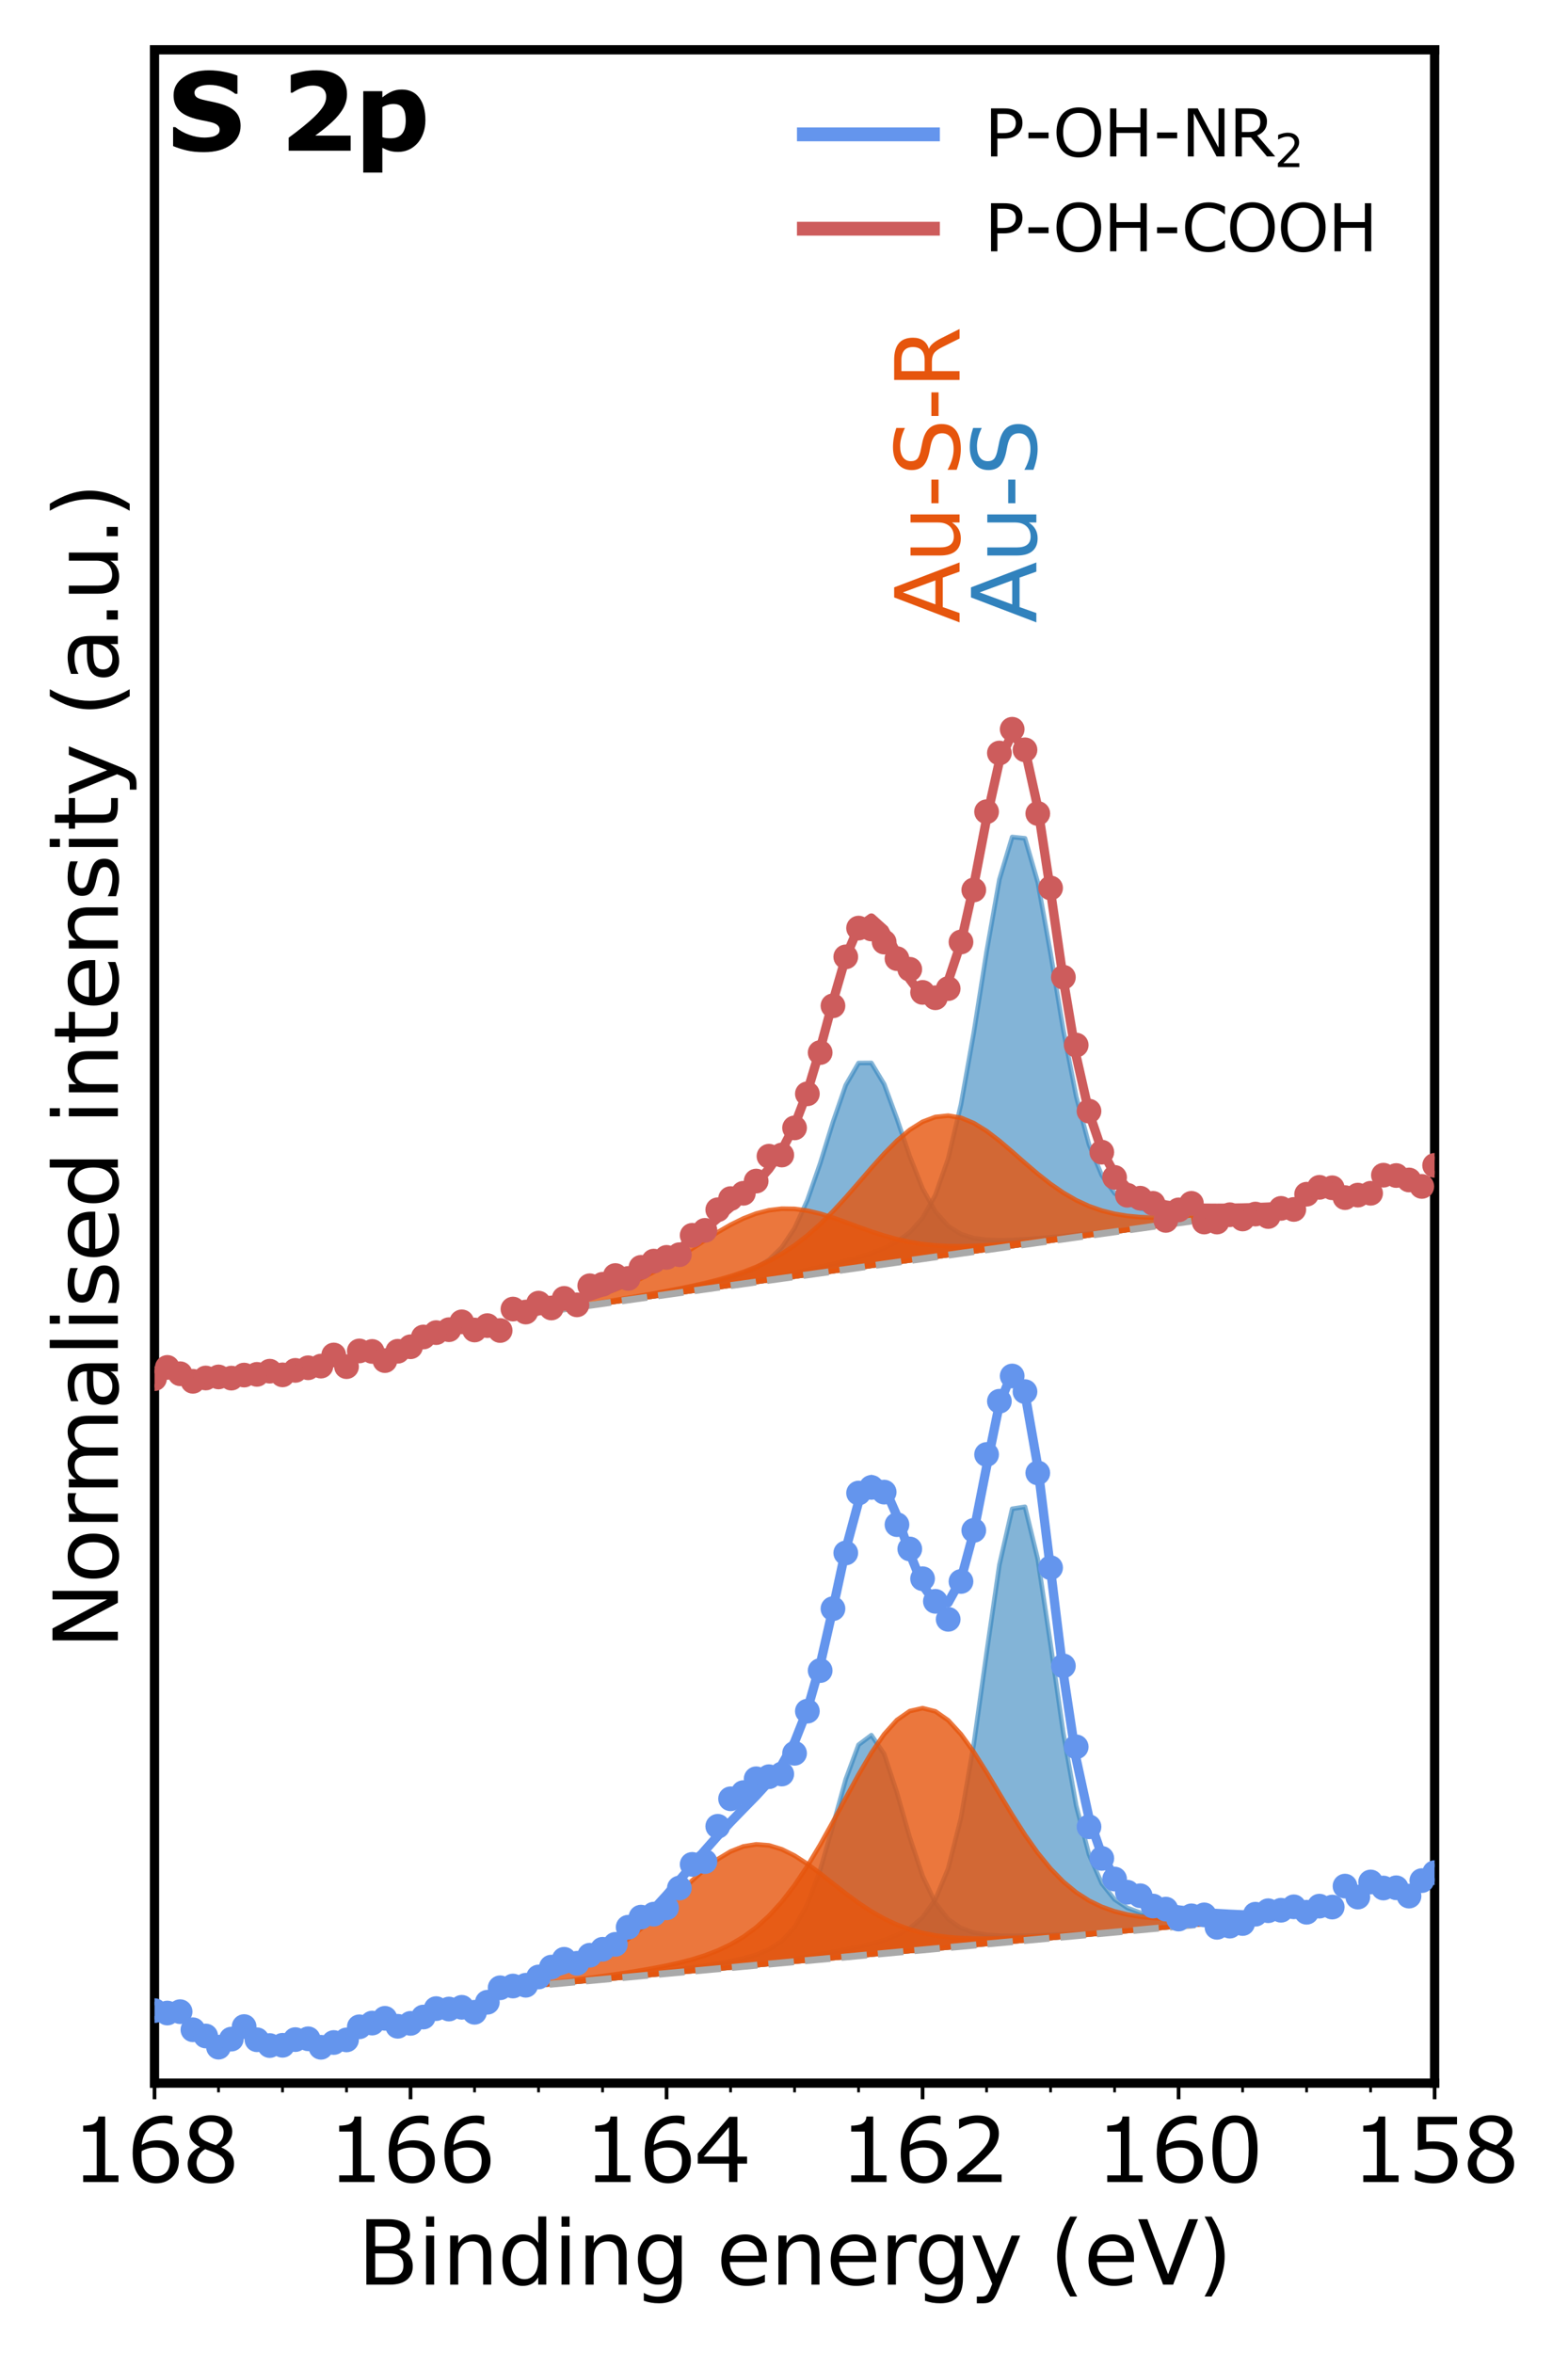 <?xml version="1.0" encoding="utf-8" standalone="no"?>
<!DOCTYPE svg PUBLIC "-//W3C//DTD SVG 1.1//EN"
  "http://www.w3.org/Graphics/SVG/1.1/DTD/svg11.dtd">
<svg xmlns:xlink="http://www.w3.org/1999/xlink" width="340.157pt" height="510.236pt" viewBox="0 0 340.157 510.236" xmlns="http://www.w3.org/2000/svg" version="1.1">
 <defs>
  <style type="text/css">*{stroke-linejoin: round; stroke-linecap: butt}</style>
 </defs>
 <g id="figure_1">
  <g id="patch_1">
   <path d="M 0 510.236 
L 340.157 510.236 
L 340.157 0 
L 0 0 
z
" style="fill: #ffffff"/>
  </g>
  <g id="axes_1">
   <g id="patch_2">
    <path d="M 33.52 451.716 
L 311.222 451.716 
L 311.222 10.8 
L 33.52 10.8 
z
" style="fill: #ffffff"/>
   </g>
   <g id="PolyCollection_1">
    <defs>
     <path id="m60eef97723" d="M 111.277 -79.221 
L 111.277 -79.221 
L 114.054 -79.478 
L 116.831 -79.735 
L 119.608 -79.989 
L 122.385 -80.246 
L 125.162 -80.503 
L 127.939 -80.76 
L 130.716 -81.014 
L 133.493 -81.27 
L 136.27 -81.527 
L 139.047 -81.781 
L 141.824 -82.038 
L 144.601 -82.295 
L 147.378 -82.549 
L 150.155 -82.806 
L 152.932 -83.063 
L 155.709 -83.317 
L 158.486 -83.573 
L 161.263 -83.83 
L 164.04 -84.084 
L 166.817 -84.341 
L 169.594 -84.598 
L 172.371 -84.852 
L 175.148 -85.109 
L 177.925 -85.366 
L 180.702 -85.622 
L 183.479 -85.876 
L 186.256 -86.133 
L 189.033 -86.39 
L 191.81 -86.644 
L 194.587 -86.901 
L 197.364 -87.158 
L 200.141 -87.412 
L 202.919 -87.669 
L 205.696 -87.925 
L 208.473 -88.179 
L 211.25 -88.436 
L 214.027 -88.693 
L 216.804 -88.947 
L 219.581 -89.204 
L 222.358 -89.461 
L 225.135 -89.715 
L 227.912 -89.972 
L 230.689 -90.228 
L 233.466 -90.485 
L 236.243 -90.739 
L 239.02 -90.996 
L 241.797 -91.253 
L 244.574 -91.507 
L 247.351 -91.764 
L 250.128 -92.021 
L 252.905 -92.275 
L 255.682 -92.531 
L 258.459 -92.788 
L 261.236 -93.042 
L 264.013 -93.299 
L 266.79 -93.556 
L 269.567 -93.81 
L 272.344 -94.188 
L 275.121 -94.728 
L 277.898 -95.879 
L 277.898 -95.971 
L 277.898 -95.971 
L 275.121 -94.924 
L 272.344 -94.546 
L 269.567 -94.384 
L 266.79 -94.376 
L 264.013 -94.378 
L 261.236 -94.384 
L 258.459 -94.407 
L 255.682 -94.477 
L 252.905 -94.632 
L 250.128 -94.938 
L 247.351 -95.495 
L 244.574 -96.502 
L 241.797 -98.358 
L 239.02 -101.821 
L 236.243 -108.107 
L 233.466 -118.681 
L 230.689 -134.32 
L 227.912 -153.627 
L 225.135 -172.12 
L 222.358 -183.494 
L 219.581 -183.061 
L 216.804 -170.894 
L 214.027 -151.78 
L 211.25 -132.017 
L 208.473 -116.003 
L 205.696 -105.056 
L 202.919 -98.358 
L 200.141 -94.445 
L 197.364 -92.107 
L 194.587 -90.606 
L 191.81 -89.544 
L 189.033 -88.733 
L 186.256 -88.067 
L 183.479 -87.49 
L 180.702 -86.956 
L 177.925 -86.439 
L 175.148 -85.923 
L 172.371 -85.42 
L 169.594 -84.95 
L 166.817 -84.534 
L 164.04 -84.177 
L 161.263 -83.865 
L 158.486 -83.585 
L 155.709 -83.322 
L 152.932 -83.063 
L 150.155 -82.806 
L 147.378 -82.549 
L 144.601 -82.295 
L 141.824 -82.038 
L 139.047 -81.781 
L 136.27 -81.527 
L 133.493 -81.27 
L 130.716 -81.014 
L 127.939 -80.76 
L 125.162 -80.503 
L 122.385 -80.246 
L 119.608 -79.989 
L 116.831 -79.735 
L 114.054 -79.478 
L 111.277 -79.221 
z
" style="stroke: #3182bd; stroke-opacity: 0.6"/>
    </defs>
    <g clip-path="url(#p2b5d1c6e1a)">
     <use xlink:href="#m60eef97723" x="0" y="510.236" style="fill: #3182bd; fill-opacity: 0.6; stroke: #3182bd; stroke-opacity: 0.6"/>
    </g>
   </g>
   <g id="PolyCollection_2">
    <defs>
     <path id="m766ecd2014" d="M 111.277 -79.221 
L 111.277 -79.221 
L 114.054 -79.478 
L 116.831 -79.735 
L 119.608 -79.989 
L 122.385 -80.246 
L 125.162 -80.503 
L 127.939 -80.76 
L 130.716 -81.014 
L 133.493 -81.27 
L 136.27 -81.527 
L 139.047 -81.781 
L 141.824 -82.038 
L 144.601 -82.295 
L 147.378 -82.549 
L 150.155 -82.806 
L 152.932 -83.063 
L 155.709 -83.317 
L 158.486 -83.573 
L 161.263 -83.83 
L 164.04 -84.084 
L 166.817 -84.341 
L 169.594 -84.598 
L 172.371 -84.852 
L 175.148 -85.109 
L 177.925 -85.366 
L 180.702 -85.622 
L 183.479 -85.876 
L 186.256 -86.133 
L 189.033 -86.39 
L 191.81 -86.644 
L 194.587 -86.901 
L 197.364 -87.158 
L 200.141 -87.412 
L 202.919 -87.669 
L 205.696 -87.925 
L 208.473 -88.179 
L 211.25 -88.436 
L 214.027 -88.693 
L 216.804 -88.947 
L 219.581 -89.204 
L 222.358 -89.461 
L 225.135 -89.715 
L 227.912 -89.972 
L 230.689 -90.228 
L 233.466 -90.485 
L 236.243 -90.739 
L 239.02 -90.996 
L 241.797 -91.253 
L 244.574 -91.507 
L 247.351 -91.764 
L 250.128 -92.021 
L 252.905 -92.275 
L 255.682 -92.531 
L 258.459 -92.788 
L 261.236 -93.042 
L 264.013 -93.299 
L 266.79 -93.556 
L 269.567 -93.81 
L 272.344 -94.188 
L 275.121 -94.728 
L 277.898 -95.879 
L 277.898 -95.879 
L 277.898 -95.879 
L 275.121 -94.728 
L 272.344 -94.188 
L 269.567 -93.81 
L 266.79 -93.556 
L 264.013 -93.299 
L 261.236 -93.042 
L 258.459 -92.788 
L 255.682 -92.531 
L 252.905 -92.277 
L 250.128 -92.029 
L 247.351 -91.787 
L 244.574 -91.565 
L 241.797 -91.368 
L 239.02 -91.201 
L 236.243 -91.06 
L 233.466 -90.93 
L 230.689 -90.803 
L 227.912 -90.679 
L 225.135 -90.566 
L 222.358 -90.482 
L 219.581 -90.451 
L 216.804 -90.503 
L 214.027 -90.702 
L 211.25 -91.169 
L 208.473 -92.142 
L 205.696 -94.061 
L 202.919 -97.593 
L 200.141 -103.44 
L 197.364 -111.763 
L 194.587 -121.451 
L 191.81 -129.896 
L 189.033 -133.974 
L 186.256 -131.89 
L 183.479 -124.418 
L 180.702 -114.355 
L 177.925 -104.719 
L 175.148 -97.285 
L 172.371 -92.341 
L 169.594 -89.322 
L 166.817 -87.507 
L 164.04 -86.355 
L 161.263 -85.553 
L 158.486 -84.936 
L 155.709 -84.428 
L 152.932 -83.98 
L 150.155 -83.571 
L 147.378 -83.181 
L 144.601 -82.794 
L 141.824 -82.41 
L 139.047 -82.032 
L 136.27 -81.677 
L 133.493 -81.348 
L 130.716 -81.048 
L 127.939 -80.771 
L 125.162 -80.506 
L 122.385 -80.249 
L 119.608 -79.992 
L 116.831 -79.735 
L 114.054 -79.478 
L 111.277 -79.221 
z
" style="stroke: #3182bd; stroke-opacity: 0.6"/>
    </defs>
    <g clip-path="url(#p2b5d1c6e1a)">
     <use xlink:href="#m766ecd2014" x="0" y="510.236" style="fill: #3182bd; fill-opacity: 0.6; stroke: #3182bd; stroke-opacity: 0.6"/>
    </g>
   </g>
   <g id="PolyCollection_3">
    <defs>
     <path id="mae70a645e4" d="M 111.277 -224.852 
L 111.277 -224.852 
L 114.054 -225.24 
L 116.831 -225.63 
L 119.608 -226.018 
L 122.385 -226.408 
L 125.162 -226.795 
L 127.939 -227.186 
L 130.716 -227.573 
L 133.493 -227.963 
L 136.27 -228.351 
L 139.047 -228.741 
L 141.824 -229.128 
L 144.601 -229.516 
L 147.378 -229.906 
L 150.155 -230.293 
L 152.932 -230.684 
L 155.709 -231.071 
L 158.486 -231.461 
L 161.263 -231.849 
L 164.04 -232.239 
L 166.817 -232.627 
L 169.594 -233.014 
L 172.371 -233.404 
L 175.148 -233.792 
L 177.925 -234.182 
L 180.702 -234.569 
L 183.479 -234.96 
L 186.256 -235.347 
L 189.033 -235.737 
L 191.81 -236.125 
L 194.587 -236.515 
L 197.364 -236.902 
L 200.141 -237.29 
L 202.919 -237.68 
L 205.696 -238.067 
L 208.473 -238.458 
L 211.25 -238.845 
L 214.027 -239.236 
L 216.804 -239.623 
L 219.581 -240.013 
L 222.358 -240.401 
L 225.135 -240.791 
L 227.912 -241.178 
L 230.689 -241.566 
L 233.466 -241.956 
L 236.243 -242.343 
L 239.02 -242.734 
L 241.797 -243.121 
L 244.574 -243.511 
L 247.351 -243.899 
L 250.128 -244.289 
L 252.905 -244.676 
L 255.682 -245.064 
L 258.459 -245.454 
L 261.236 -245.842 
L 264.013 -246.232 
L 266.79 -246.619 
L 269.567 -247.01 
L 272.344 -247.397 
L 275.121 -247.787 
L 277.898 -248.175 
L 277.898 -248.386 
L 277.898 -248.386 
L 275.121 -248.15 
L 272.344 -247.96 
L 269.567 -247.799 
L 266.79 -247.654 
L 264.013 -247.515 
L 261.236 -247.385 
L 258.459 -247.294 
L 255.682 -247.267 
L 252.905 -247.352 
L 250.128 -247.621 
L 247.351 -248.205 
L 244.574 -249.343 
L 241.797 -251.485 
L 239.02 -255.38 
L 236.243 -262.043 
L 233.466 -272.459 
L 230.689 -286.788 
L 227.912 -303.471 
L 225.135 -318.895 
L 222.358 -328.451 
L 219.581 -328.736 
L 216.804 -319.509 
L 214.027 -303.828 
L 211.25 -286.288 
L 208.473 -270.728 
L 205.696 -258.99 
L 202.919 -251.089 
L 200.141 -246.111 
L 197.364 -243.006 
L 194.587 -240.985 
L 191.81 -239.565 
L 189.033 -238.488 
L 186.256 -237.604 
L 183.479 -236.842 
L 180.702 -236.152 
L 177.925 -235.498 
L 175.148 -234.86 
L 172.371 -234.227 
L 169.594 -233.607 
L 166.817 -233.014 
L 164.04 -232.466 
L 161.263 -231.967 
L 158.486 -231.513 
L 155.709 -231.092 
L 152.932 -230.69 
L 150.155 -230.296 
L 147.378 -229.906 
L 144.601 -229.516 
L 141.824 -229.128 
L 139.047 -228.741 
L 136.27 -228.351 
L 133.493 -227.963 
L 130.716 -227.573 
L 127.939 -227.186 
L 125.162 -226.795 
L 122.385 -226.408 
L 119.608 -226.018 
L 116.831 -225.63 
L 114.054 -225.24 
L 111.277 -224.852 
z
" style="stroke: #3182bd; stroke-opacity: 0.6"/>
    </defs>
    <g clip-path="url(#p2b5d1c6e1a)">
     <use xlink:href="#mae70a645e4" x="0" y="510.236" style="fill: #3182bd; fill-opacity: 0.6; stroke: #3182bd; stroke-opacity: 0.6"/>
    </g>
   </g>
   <g id="PolyCollection_4">
    <defs>
     <path id="mc76775c78b" d="M 111.277 -224.852 
L 111.277 -224.852 
L 114.054 -225.24 
L 116.831 -225.63 
L 119.608 -226.018 
L 122.385 -226.408 
L 125.162 -226.795 
L 127.939 -227.186 
L 130.716 -227.573 
L 133.493 -227.963 
L 136.27 -228.351 
L 139.047 -228.741 
L 141.824 -229.128 
L 144.601 -229.516 
L 147.378 -229.906 
L 150.155 -230.293 
L 152.932 -230.684 
L 155.709 -231.071 
L 158.486 -231.461 
L 161.263 -231.849 
L 164.04 -232.239 
L 166.817 -232.627 
L 169.594 -233.014 
L 172.371 -233.404 
L 175.148 -233.792 
L 177.925 -234.182 
L 180.702 -234.569 
L 183.479 -234.96 
L 186.256 -235.347 
L 189.033 -235.737 
L 191.81 -236.125 
L 194.587 -236.515 
L 197.364 -236.902 
L 200.141 -237.29 
L 202.919 -237.68 
L 205.696 -238.067 
L 208.473 -238.458 
L 211.25 -238.845 
L 214.027 -239.236 
L 216.804 -239.623 
L 219.581 -240.013 
L 222.358 -240.401 
L 225.135 -240.791 
L 227.912 -241.178 
L 230.689 -241.566 
L 233.466 -241.956 
L 236.243 -242.343 
L 239.02 -242.734 
L 241.797 -243.121 
L 244.574 -243.511 
L 247.351 -243.899 
L 250.128 -244.289 
L 252.905 -244.676 
L 255.682 -245.064 
L 258.459 -245.454 
L 261.236 -245.842 
L 264.013 -246.232 
L 266.79 -246.619 
L 269.567 -247.01 
L 272.344 -247.397 
L 275.121 -247.787 
L 277.898 -248.175 
L 277.898 -248.175 
L 277.898 -248.175 
L 275.121 -247.787 
L 272.344 -247.397 
L 269.567 -247.01 
L 266.79 -246.619 
L 264.013 -246.232 
L 261.236 -245.842 
L 258.459 -245.454 
L 255.682 -245.07 
L 252.905 -244.686 
L 250.128 -244.31 
L 247.351 -243.953 
L 244.574 -243.614 
L 241.797 -243.303 
L 239.02 -243.012 
L 236.243 -242.74 
L 233.466 -242.47 
L 230.689 -242.207 
L 227.912 -241.95 
L 225.135 -241.708 
L 222.358 -241.499 
L 219.581 -241.348 
L 216.804 -241.287 
L 214.027 -241.384 
L 211.25 -241.756 
L 208.473 -242.631 
L 205.696 -244.374 
L 202.919 -247.503 
L 200.141 -252.505 
L 197.364 -259.465 
L 194.587 -267.608 
L 191.81 -275.137 
L 189.033 -279.743 
L 186.256 -279.722 
L 183.479 -274.938 
L 180.702 -266.915 
L 177.925 -257.952 
L 175.148 -249.966 
L 172.371 -243.893 
L 169.594 -239.738 
L 166.817 -237.048 
L 164.04 -235.296 
L 161.263 -234.088 
L 158.486 -233.183 
L 155.709 -232.448 
L 152.932 -231.813 
L 150.155 -231.238 
L 147.378 -230.696 
L 144.601 -230.175 
L 141.824 -229.664 
L 139.047 -229.153 
L 136.27 -228.647 
L 133.493 -228.157 
L 130.716 -227.688 
L 127.939 -227.243 
L 125.162 -226.822 
L 122.385 -226.417 
L 119.608 -226.024 
L 116.831 -225.63 
L 114.054 -225.243 
L 111.277 -224.852 
z
" style="stroke: #3182bd; stroke-opacity: 0.6"/>
    </defs>
    <g clip-path="url(#p2b5d1c6e1a)">
     <use xlink:href="#mc76775c78b" x="0" y="510.236" style="fill: #3182bd; fill-opacity: 0.6; stroke: #3182bd; stroke-opacity: 0.6"/>
    </g>
   </g>
   <g id="matplotlib.axis_1">
    <g id="xtick_1">
     <g id="line2d_1">
      <defs>
       <path id="m84815517e2" d="M 0 0 
L 0 3.5 
" style="stroke: #000000; stroke-width: 0.8"/>
      </defs>
      <g>
       <use xlink:href="#m84815517e2" x="311.222" y="451.716" style="stroke: #000000; stroke-width: 0.8"/>
      </g>
     </g>
     <g id="text_1">
      <!-- 158 -->
      <g transform="translate(293.103 473.153) scale(0.19 -0.19)">
       <defs>
        <path id="Verdana-31" d="M 3388 0 
L 869 0 
L 869 475 
L 1838 475 
L 1838 3594 
L 869 3594 
L 869 4019 
Q 1066 4019 1291 4051 
Q 1516 4084 1631 4147 
Q 1775 4225 1858 4345 
Q 1941 4466 1953 4669 
L 2438 4669 
L 2438 475 
L 3388 475 
L 3388 0 
z
" transform="scale(0.016)"/>
        <path id="Verdana-35" d="M 3616 1478 
Q 3616 1153 3497 856 
Q 3378 559 3172 356 
Q 2947 138 2636 20 
Q 2325 -97 1916 -97 
Q 1534 -97 1181 -17 
Q 828 63 584 175 
L 584 834 
L 628 834 
Q 884 672 1228 558 
Q 1572 444 1903 444 
Q 2125 444 2333 506 
Q 2541 569 2703 725 
Q 2841 859 2911 1046 
Q 2981 1234 2981 1481 
Q 2981 1722 2898 1887 
Q 2816 2053 2669 2153 
Q 2506 2272 2273 2320 
Q 2041 2369 1753 2369 
Q 1478 2369 1223 2331 
Q 969 2294 784 2256 
L 784 4653 
L 3584 4653 
L 3584 4106 
L 1388 4106 
L 1388 2869 
Q 1522 2881 1662 2887 
Q 1803 2894 1906 2894 
Q 2284 2894 2568 2830 
Q 2853 2766 3091 2603 
Q 3341 2431 3478 2159 
Q 3616 1888 3616 1478 
z
" transform="scale(0.016)"/>
        <path id="Verdana-38" d="M 3688 1297 
Q 3688 694 3217 294 
Q 2747 -106 2034 -106 
Q 1278 -106 829 284 
Q 381 675 381 1284 
Q 381 1672 606 1986 
Q 831 2300 1241 2484 
L 1241 2503 
Q 866 2703 686 2940 
Q 506 3178 506 3534 
Q 506 4059 937 4409 
Q 1369 4759 2034 4759 
Q 2731 4759 3147 4425 
Q 3563 4091 3563 3575 
Q 3563 3259 3366 2954 
Q 3169 2650 2788 2478 
L 2788 2459 
Q 3225 2272 3456 1997 
Q 3688 1722 3688 1297 
z
M 2947 3569 
Q 2947 3903 2689 4101 
Q 2431 4300 2031 4300 
Q 1638 4300 1386 4112 
Q 1134 3925 1134 3606 
Q 1134 3381 1261 3217 
Q 1388 3053 1644 2925 
Q 1759 2869 1976 2778 
Q 2194 2688 2400 2628 
Q 2709 2834 2828 3056 
Q 2947 3278 2947 3569 
z
M 3044 1238 
Q 3044 1525 2917 1698 
Q 2791 1872 2422 2047 
Q 2275 2116 2100 2175 
Q 1925 2234 1634 2341 
Q 1353 2188 1183 1925 
Q 1013 1663 1013 1331 
Q 1013 909 1303 634 
Q 1594 359 2041 359 
Q 2497 359 2770 593 
Q 3044 828 3044 1238 
z
" transform="scale(0.016)"/>
       </defs>
       <use xlink:href="#Verdana-31"/>
       <use xlink:href="#Verdana-35" x="63.574"/>
       <use xlink:href="#Verdana-38" x="127.148"/>
      </g>
     </g>
    </g>
    <g id="xtick_2">
     <g id="line2d_2">
      <g>
       <use xlink:href="#m84815517e2" x="255.682" y="451.716" style="stroke: #000000; stroke-width: 0.8"/>
      </g>
     </g>
     <g id="text_2">
      <!-- 160 -->
      <g transform="translate(237.562 473.153) scale(0.19 -0.19)">
       <defs>
        <path id="Verdana-36" d="M 3722 1509 
Q 3722 800 3255 351 
Q 2788 -97 2109 -97 
Q 1766 -97 1484 9 
Q 1203 116 988 325 
Q 719 584 573 1012 
Q 428 1441 428 2044 
Q 428 2663 561 3141 
Q 694 3619 984 3991 
Q 1259 4344 1693 4542 
Q 2128 4741 2706 4741 
Q 2891 4741 3016 4725 
Q 3141 4709 3269 4669 
L 3269 4072 
L 3238 4072 
Q 3150 4119 2973 4161 
Q 2797 4203 2613 4203 
Q 1941 4203 1541 3783 
Q 1141 3363 1075 2647 
Q 1338 2806 1592 2889 
Q 1847 2972 2181 2972 
Q 2478 2972 2704 2917 
Q 2931 2863 3169 2697 
Q 3444 2506 3583 2215 
Q 3722 1925 3722 1509 
z
M 3088 1484 
Q 3088 1775 3002 1965 
Q 2916 2156 2719 2297 
Q 2575 2397 2400 2428 
Q 2225 2459 2034 2459 
Q 1769 2459 1541 2396 
Q 1313 2334 1072 2203 
Q 1066 2134 1062 2070 
Q 1059 2006 1059 1909 
Q 1059 1416 1161 1130 
Q 1263 844 1441 678 
Q 1584 541 1751 477 
Q 1919 413 2116 413 
Q 2569 413 2828 689 
Q 3088 966 3088 1484 
z
" transform="scale(0.016)"/>
        <path id="Verdana-30" d="M 3647 2328 
Q 3647 1075 3255 489 
Q 2863 -97 2038 -97 
Q 1200 -97 814 497 
Q 428 1091 428 2322 
Q 428 3563 818 4155 
Q 1209 4747 2038 4747 
Q 2875 4747 3261 4145 
Q 3647 3544 3647 2328 
z
M 2825 909 
Q 2934 1163 2973 1505 
Q 3013 1847 3013 2328 
Q 3013 2803 2973 3153 
Q 2934 3503 2822 3747 
Q 2713 3988 2523 4109 
Q 2334 4231 2038 4231 
Q 1744 4231 1551 4109 
Q 1359 3988 1247 3741 
Q 1141 3509 1102 3137 
Q 1063 2766 1063 2322 
Q 1063 1834 1097 1506 
Q 1131 1178 1244 919 
Q 1347 675 1536 547 
Q 1725 419 2038 419 
Q 2331 419 2525 541 
Q 2719 663 2825 909 
z
" transform="scale(0.016)"/>
       </defs>
       <use xlink:href="#Verdana-31"/>
       <use xlink:href="#Verdana-36" x="63.574"/>
       <use xlink:href="#Verdana-30" x="127.148"/>
      </g>
     </g>
    </g>
    <g id="xtick_3">
     <g id="line2d_3">
      <g>
       <use xlink:href="#m84815517e2" x="200.141" y="451.716" style="stroke: #000000; stroke-width: 0.8"/>
      </g>
     </g>
     <g id="text_3">
      <!-- 162 -->
      <g transform="translate(182.022 473.153) scale(0.19 -0.19)">
       <defs>
        <path id="Verdana-32" d="M 3653 0 
L 503 0 
L 503 653 
Q 831 934 1161 1215 
Q 1491 1497 1775 1775 
Q 2375 2356 2597 2698 
Q 2819 3041 2819 3438 
Q 2819 3800 2580 4004 
Q 2341 4209 1913 4209 
Q 1628 4209 1297 4109 
Q 966 4009 650 3803 
L 619 3803 
L 619 4459 
Q 841 4569 1211 4659 
Q 1581 4750 1928 4750 
Q 2644 4750 3050 4404 
Q 3456 4059 3456 3469 
Q 3456 3203 3389 2973 
Q 3322 2744 3191 2538 
Q 3069 2344 2905 2156 
Q 2741 1969 2506 1741 
Q 2172 1413 1815 1105 
Q 1459 797 1150 534 
L 3653 534 
L 3653 0 
z
" transform="scale(0.016)"/>
       </defs>
       <use xlink:href="#Verdana-31"/>
       <use xlink:href="#Verdana-36" x="63.574"/>
       <use xlink:href="#Verdana-32" x="127.148"/>
      </g>
     </g>
    </g>
    <g id="xtick_4">
     <g id="line2d_4">
      <g>
       <use xlink:href="#m84815517e2" x="144.601" y="451.716" style="stroke: #000000; stroke-width: 0.8"/>
      </g>
     </g>
     <g id="text_4">
      <!-- 164 -->
      <g transform="translate(126.481 473.153) scale(0.19 -0.19)">
       <defs>
        <path id="Verdana-34" d="M 3759 1309 
L 3069 1309 
L 3069 0 
L 2469 0 
L 2469 1309 
L 241 1309 
L 241 2028 
L 2494 4653 
L 3069 4653 
L 3069 1809 
L 3759 1809 
L 3759 1309 
z
M 2469 1809 
L 2469 3909 
L 666 1809 
L 2469 1809 
z
" transform="scale(0.016)"/>
       </defs>
       <use xlink:href="#Verdana-31"/>
       <use xlink:href="#Verdana-36" x="63.574"/>
       <use xlink:href="#Verdana-34" x="127.148"/>
      </g>
     </g>
    </g>
    <g id="xtick_5">
     <g id="line2d_5">
      <g>
       <use xlink:href="#m84815517e2" x="89.06" y="451.716" style="stroke: #000000; stroke-width: 0.8"/>
      </g>
     </g>
     <g id="text_5">
      <!-- 166 -->
      <g transform="translate(70.941 473.153) scale(0.19 -0.19)">
       <use xlink:href="#Verdana-31"/>
       <use xlink:href="#Verdana-36" x="63.574"/>
       <use xlink:href="#Verdana-36" x="127.148"/>
      </g>
     </g>
    </g>
    <g id="xtick_6">
     <g id="line2d_6">
      <g>
       <use xlink:href="#m84815517e2" x="33.52" y="451.716" style="stroke: #000000; stroke-width: 0.8"/>
      </g>
     </g>
     <g id="text_6">
      <!-- 168 -->
      <g transform="translate(15.4 473.153) scale(0.19 -0.19)">
       <use xlink:href="#Verdana-31"/>
       <use xlink:href="#Verdana-36" x="63.574"/>
       <use xlink:href="#Verdana-38" x="127.148"/>
      </g>
     </g>
    </g>
    <g id="xtick_7">
     <g id="line2d_7">
      <defs>
       <path id="m4e161778ee" d="M 0 0 
L 0 2 
" style="stroke: #000000; stroke-width: 0.6"/>
      </defs>
      <g>
       <use xlink:href="#m4e161778ee" x="297.337" y="451.716" style="stroke: #000000; stroke-width: 0.6"/>
      </g>
     </g>
    </g>
    <g id="xtick_8">
     <g id="line2d_8">
      <g>
       <use xlink:href="#m4e161778ee" x="283.452" y="451.716" style="stroke: #000000; stroke-width: 0.6"/>
      </g>
     </g>
    </g>
    <g id="xtick_9">
     <g id="line2d_9">
      <g>
       <use xlink:href="#m4e161778ee" x="269.567" y="451.716" style="stroke: #000000; stroke-width: 0.6"/>
      </g>
     </g>
    </g>
    <g id="xtick_10">
     <g id="line2d_10">
      <g>
       <use xlink:href="#m4e161778ee" x="241.797" y="451.716" style="stroke: #000000; stroke-width: 0.6"/>
      </g>
     </g>
    </g>
    <g id="xtick_11">
     <g id="line2d_11">
      <g>
       <use xlink:href="#m4e161778ee" x="227.912" y="451.716" style="stroke: #000000; stroke-width: 0.6"/>
      </g>
     </g>
    </g>
    <g id="xtick_12">
     <g id="line2d_12">
      <g>
       <use xlink:href="#m4e161778ee" x="214.027" y="451.716" style="stroke: #000000; stroke-width: 0.6"/>
      </g>
     </g>
    </g>
    <g id="xtick_13">
     <g id="line2d_13">
      <g>
       <use xlink:href="#m4e161778ee" x="186.256" y="451.716" style="stroke: #000000; stroke-width: 0.6"/>
      </g>
     </g>
    </g>
    <g id="xtick_14">
     <g id="line2d_14">
      <g>
       <use xlink:href="#m4e161778ee" x="172.371" y="451.716" style="stroke: #000000; stroke-width: 0.6"/>
      </g>
     </g>
    </g>
    <g id="xtick_15">
     <g id="line2d_15">
      <g>
       <use xlink:href="#m4e161778ee" x="158.486" y="451.716" style="stroke: #000000; stroke-width: 0.6"/>
      </g>
     </g>
    </g>
    <g id="xtick_16">
     <g id="line2d_16">
      <g>
       <use xlink:href="#m4e161778ee" x="130.716" y="451.716" style="stroke: #000000; stroke-width: 0.6"/>
      </g>
     </g>
    </g>
    <g id="xtick_17">
     <g id="line2d_17">
      <g>
       <use xlink:href="#m4e161778ee" x="116.831" y="451.716" style="stroke: #000000; stroke-width: 0.6"/>
      </g>
     </g>
    </g>
    <g id="xtick_18">
     <g id="line2d_18">
      <g>
       <use xlink:href="#m4e161778ee" x="102.946" y="451.716" style="stroke: #000000; stroke-width: 0.6"/>
      </g>
     </g>
    </g>
    <g id="xtick_19">
     <g id="line2d_19">
      <g>
       <use xlink:href="#m4e161778ee" x="75.175" y="451.716" style="stroke: #000000; stroke-width: 0.6"/>
      </g>
     </g>
    </g>
    <g id="xtick_20">
     <g id="line2d_20">
      <g>
       <use xlink:href="#m4e161778ee" x="61.29" y="451.716" style="stroke: #000000; stroke-width: 0.6"/>
      </g>
     </g>
    </g>
    <g id="xtick_21">
     <g id="line2d_21">
      <g>
       <use xlink:href="#m4e161778ee" x="47.405" y="451.716" style="stroke: #000000; stroke-width: 0.6"/>
      </g>
     </g>
    </g>
    <g id="text_7">
     <!-- Binding energy (eV) -->
     <g transform="translate(77.572 495.414) scale(0.19 -0.19)">
      <defs>
       <path id="DejaVuSans-42" d="M 1259 2228 
L 1259 519 
L 2272 519 
Q 2781 519 3026 730 
Q 3272 941 3272 1375 
Q 3272 1813 3026 2020 
Q 2781 2228 2272 2228 
L 1259 2228 
z
M 1259 4147 
L 1259 2741 
L 2194 2741 
Q 2656 2741 2882 2914 
Q 3109 3088 3109 3444 
Q 3109 3797 2882 3972 
Q 2656 4147 2194 4147 
L 1259 4147 
z
M 628 4666 
L 2241 4666 
Q 2963 4666 3353 4366 
Q 3744 4066 3744 3513 
Q 3744 3084 3544 2831 
Q 3344 2578 2956 2516 
Q 3422 2416 3680 2098 
Q 3938 1781 3938 1306 
Q 3938 681 3513 340 
Q 3088 0 2303 0 
L 628 0 
L 628 4666 
z
" transform="scale(0.016)"/>
       <path id="DejaVuSans-69" d="M 603 3500 
L 1178 3500 
L 1178 0 
L 603 0 
L 603 3500 
z
M 603 4863 
L 1178 4863 
L 1178 4134 
L 603 4134 
L 603 4863 
z
" transform="scale(0.016)"/>
       <path id="DejaVuSans-6e" d="M 3513 2113 
L 3513 0 
L 2938 0 
L 2938 2094 
Q 2938 2591 2744 2837 
Q 2550 3084 2163 3084 
Q 1697 3084 1428 2787 
Q 1159 2491 1159 1978 
L 1159 0 
L 581 0 
L 581 3500 
L 1159 3500 
L 1159 2956 
Q 1366 3272 1645 3428 
Q 1925 3584 2291 3584 
Q 2894 3584 3203 3211 
Q 3513 2838 3513 2113 
z
" transform="scale(0.016)"/>
       <path id="DejaVuSans-64" d="M 2906 2969 
L 2906 4863 
L 3481 4863 
L 3481 0 
L 2906 0 
L 2906 525 
Q 2725 213 2448 61 
Q 2172 -91 1784 -91 
Q 1150 -91 751 415 
Q 353 922 353 1747 
Q 353 2572 751 3078 
Q 1150 3584 1784 3584 
Q 2172 3584 2448 3432 
Q 2725 3281 2906 2969 
z
M 947 1747 
Q 947 1113 1208 752 
Q 1469 391 1925 391 
Q 2381 391 2643 752 
Q 2906 1113 2906 1747 
Q 2906 2381 2643 2742 
Q 2381 3103 1925 3103 
Q 1469 3103 1208 2742 
Q 947 2381 947 1747 
z
" transform="scale(0.016)"/>
       <path id="DejaVuSans-67" d="M 2906 1791 
Q 2906 2416 2648 2759 
Q 2391 3103 1925 3103 
Q 1463 3103 1205 2759 
Q 947 2416 947 1791 
Q 947 1169 1205 825 
Q 1463 481 1925 481 
Q 2391 481 2648 825 
Q 2906 1169 2906 1791 
z
M 3481 434 
Q 3481 -459 3084 -895 
Q 2688 -1331 1869 -1331 
Q 1566 -1331 1297 -1286 
Q 1028 -1241 775 -1147 
L 775 -588 
Q 1028 -725 1275 -790 
Q 1522 -856 1778 -856 
Q 2344 -856 2625 -561 
Q 2906 -266 2906 331 
L 2906 616 
Q 2728 306 2450 153 
Q 2172 0 1784 0 
Q 1141 0 747 490 
Q 353 981 353 1791 
Q 353 2603 747 3093 
Q 1141 3584 1784 3584 
Q 2172 3584 2450 3431 
Q 2728 3278 2906 2969 
L 2906 3500 
L 3481 3500 
L 3481 434 
z
" transform="scale(0.016)"/>
       <path id="DejaVuSans-20" transform="scale(0.016)"/>
       <path id="DejaVuSans-65" d="M 3597 1894 
L 3597 1613 
L 953 1613 
Q 991 1019 1311 708 
Q 1631 397 2203 397 
Q 2534 397 2845 478 
Q 3156 559 3463 722 
L 3463 178 
Q 3153 47 2828 -22 
Q 2503 -91 2169 -91 
Q 1331 -91 842 396 
Q 353 884 353 1716 
Q 353 2575 817 3079 
Q 1281 3584 2069 3584 
Q 2775 3584 3186 3129 
Q 3597 2675 3597 1894 
z
M 3022 2063 
Q 3016 2534 2758 2815 
Q 2500 3097 2075 3097 
Q 1594 3097 1305 2825 
Q 1016 2553 972 2059 
L 3022 2063 
z
" transform="scale(0.016)"/>
       <path id="DejaVuSans-72" d="M 2631 2963 
Q 2534 3019 2420 3045 
Q 2306 3072 2169 3072 
Q 1681 3072 1420 2755 
Q 1159 2438 1159 1844 
L 1159 0 
L 581 0 
L 581 3500 
L 1159 3500 
L 1159 2956 
Q 1341 3275 1631 3429 
Q 1922 3584 2338 3584 
Q 2397 3584 2469 3576 
Q 2541 3569 2628 3553 
L 2631 2963 
z
" transform="scale(0.016)"/>
       <path id="DejaVuSans-79" d="M 2059 -325 
Q 1816 -950 1584 -1140 
Q 1353 -1331 966 -1331 
L 506 -1331 
L 506 -850 
L 844 -850 
Q 1081 -850 1212 -737 
Q 1344 -625 1503 -206 
L 1606 56 
L 191 3500 
L 800 3500 
L 1894 763 
L 2988 3500 
L 3597 3500 
L 2059 -325 
z
" transform="scale(0.016)"/>
       <path id="DejaVuSans-28" d="M 1984 4856 
Q 1566 4138 1362 3434 
Q 1159 2731 1159 2009 
Q 1159 1288 1364 580 
Q 1569 -128 1984 -844 
L 1484 -844 
Q 1016 -109 783 600 
Q 550 1309 550 2009 
Q 550 2706 781 3412 
Q 1013 4119 1484 4856 
L 1984 4856 
z
" transform="scale(0.016)"/>
       <path id="DejaVuSans-56" d="M 1831 0 
L 50 4666 
L 709 4666 
L 2188 738 
L 3669 4666 
L 4325 4666 
L 2547 0 
L 1831 0 
z
" transform="scale(0.016)"/>
       <path id="DejaVuSans-29" d="M 513 4856 
L 1013 4856 
Q 1481 4119 1714 3412 
Q 1947 2706 1947 2009 
Q 1947 1309 1714 600 
Q 1481 -109 1013 -844 
L 513 -844 
Q 928 -128 1133 580 
Q 1338 1288 1338 2009 
Q 1338 2731 1133 3434 
Q 928 4138 513 4856 
z
" transform="scale(0.016)"/>
      </defs>
      <use xlink:href="#DejaVuSans-42"/>
      <use xlink:href="#DejaVuSans-69" x="68.604"/>
      <use xlink:href="#DejaVuSans-6e" x="96.387"/>
      <use xlink:href="#DejaVuSans-64" x="159.766"/>
      <use xlink:href="#DejaVuSans-69" x="223.242"/>
      <use xlink:href="#DejaVuSans-6e" x="251.025"/>
      <use xlink:href="#DejaVuSans-67" x="314.404"/>
      <use xlink:href="#DejaVuSans-20" x="377.881"/>
      <use xlink:href="#DejaVuSans-65" x="409.668"/>
      <use xlink:href="#DejaVuSans-6e" x="471.191"/>
      <use xlink:href="#DejaVuSans-65" x="534.57"/>
      <use xlink:href="#DejaVuSans-72" x="596.094"/>
      <use xlink:href="#DejaVuSans-67" x="635.457"/>
      <use xlink:href="#DejaVuSans-79" x="698.934"/>
      <use xlink:href="#DejaVuSans-20" x="758.113"/>
      <use xlink:href="#DejaVuSans-28" x="789.9"/>
      <use xlink:href="#DejaVuSans-65" x="828.914"/>
      <use xlink:href="#DejaVuSans-56" x="890.438"/>
      <use xlink:href="#DejaVuSans-29" x="958.846"/>
     </g>
    </g>
   </g>
   <g id="matplotlib.axis_2">
    <g id="text_8">
     <!-- Normalised intensity (a.u.) -->
     <g transform="translate(25.569 357.614) rotate(-90) scale(0.19 -0.19)">
      <defs>
       <path id="DejaVuSans-4e" d="M 628 4666 
L 1478 4666 
L 3547 763 
L 3547 4666 
L 4159 4666 
L 4159 0 
L 3309 0 
L 1241 3903 
L 1241 0 
L 628 0 
L 628 4666 
z
" transform="scale(0.016)"/>
       <path id="DejaVuSans-6f" d="M 1959 3097 
Q 1497 3097 1228 2736 
Q 959 2375 959 1747 
Q 959 1119 1226 758 
Q 1494 397 1959 397 
Q 2419 397 2687 759 
Q 2956 1122 2956 1747 
Q 2956 2369 2687 2733 
Q 2419 3097 1959 3097 
z
M 1959 3584 
Q 2709 3584 3137 3096 
Q 3566 2609 3566 1747 
Q 3566 888 3137 398 
Q 2709 -91 1959 -91 
Q 1206 -91 779 398 
Q 353 888 353 1747 
Q 353 2609 779 3096 
Q 1206 3584 1959 3584 
z
" transform="scale(0.016)"/>
       <path id="DejaVuSans-6d" d="M 3328 2828 
Q 3544 3216 3844 3400 
Q 4144 3584 4550 3584 
Q 5097 3584 5394 3201 
Q 5691 2819 5691 2113 
L 5691 0 
L 5113 0 
L 5113 2094 
Q 5113 2597 4934 2840 
Q 4756 3084 4391 3084 
Q 3944 3084 3684 2787 
Q 3425 2491 3425 1978 
L 3425 0 
L 2847 0 
L 2847 2094 
Q 2847 2600 2669 2842 
Q 2491 3084 2119 3084 
Q 1678 3084 1418 2786 
Q 1159 2488 1159 1978 
L 1159 0 
L 581 0 
L 581 3500 
L 1159 3500 
L 1159 2956 
Q 1356 3278 1631 3431 
Q 1906 3584 2284 3584 
Q 2666 3584 2933 3390 
Q 3200 3197 3328 2828 
z
" transform="scale(0.016)"/>
       <path id="DejaVuSans-61" d="M 2194 1759 
Q 1497 1759 1228 1600 
Q 959 1441 959 1056 
Q 959 750 1161 570 
Q 1363 391 1709 391 
Q 2188 391 2477 730 
Q 2766 1069 2766 1631 
L 2766 1759 
L 2194 1759 
z
M 3341 1997 
L 3341 0 
L 2766 0 
L 2766 531 
Q 2569 213 2275 61 
Q 1981 -91 1556 -91 
Q 1019 -91 701 211 
Q 384 513 384 1019 
Q 384 1609 779 1909 
Q 1175 2209 1959 2209 
L 2766 2209 
L 2766 2266 
Q 2766 2663 2505 2880 
Q 2244 3097 1772 3097 
Q 1472 3097 1187 3025 
Q 903 2953 641 2809 
L 641 3341 
Q 956 3463 1253 3523 
Q 1550 3584 1831 3584 
Q 2591 3584 2966 3190 
Q 3341 2797 3341 1997 
z
" transform="scale(0.016)"/>
       <path id="DejaVuSans-6c" d="M 603 4863 
L 1178 4863 
L 1178 0 
L 603 0 
L 603 4863 
z
" transform="scale(0.016)"/>
       <path id="DejaVuSans-73" d="M 2834 3397 
L 2834 2853 
Q 2591 2978 2328 3040 
Q 2066 3103 1784 3103 
Q 1356 3103 1142 2972 
Q 928 2841 928 2578 
Q 928 2378 1081 2264 
Q 1234 2150 1697 2047 
L 1894 2003 
Q 2506 1872 2764 1633 
Q 3022 1394 3022 966 
Q 3022 478 2636 193 
Q 2250 -91 1575 -91 
Q 1294 -91 989 -36 
Q 684 19 347 128 
L 347 722 
Q 666 556 975 473 
Q 1284 391 1588 391 
Q 1994 391 2212 530 
Q 2431 669 2431 922 
Q 2431 1156 2273 1281 
Q 2116 1406 1581 1522 
L 1381 1569 
Q 847 1681 609 1914 
Q 372 2147 372 2553 
Q 372 3047 722 3315 
Q 1072 3584 1716 3584 
Q 2034 3584 2315 3537 
Q 2597 3491 2834 3397 
z
" transform="scale(0.016)"/>
       <path id="DejaVuSans-74" d="M 1172 4494 
L 1172 3500 
L 2356 3500 
L 2356 3053 
L 1172 3053 
L 1172 1153 
Q 1172 725 1289 603 
Q 1406 481 1766 481 
L 2356 481 
L 2356 0 
L 1766 0 
Q 1100 0 847 248 
Q 594 497 594 1153 
L 594 3053 
L 172 3053 
L 172 3500 
L 594 3500 
L 594 4494 
L 1172 4494 
z
" transform="scale(0.016)"/>
       <path id="DejaVuSans-2e" d="M 684 794 
L 1344 794 
L 1344 0 
L 684 0 
L 684 794 
z
" transform="scale(0.016)"/>
       <path id="DejaVuSans-75" d="M 544 1381 
L 544 3500 
L 1119 3500 
L 1119 1403 
Q 1119 906 1312 657 
Q 1506 409 1894 409 
Q 2359 409 2629 706 
Q 2900 1003 2900 1516 
L 2900 3500 
L 3475 3500 
L 3475 0 
L 2900 0 
L 2900 538 
Q 2691 219 2414 64 
Q 2138 -91 1772 -91 
Q 1169 -91 856 284 
Q 544 659 544 1381 
z
M 1991 3584 
L 1991 3584 
z
" transform="scale(0.016)"/>
      </defs>
      <use xlink:href="#DejaVuSans-4e"/>
      <use xlink:href="#DejaVuSans-6f" x="74.805"/>
      <use xlink:href="#DejaVuSans-72" x="135.986"/>
      <use xlink:href="#DejaVuSans-6d" x="175.35"/>
      <use xlink:href="#DejaVuSans-61" x="272.762"/>
      <use xlink:href="#DejaVuSans-6c" x="334.041"/>
      <use xlink:href="#DejaVuSans-69" x="361.824"/>
      <use xlink:href="#DejaVuSans-73" x="389.607"/>
      <use xlink:href="#DejaVuSans-65" x="441.707"/>
      <use xlink:href="#DejaVuSans-64" x="503.23"/>
      <use xlink:href="#DejaVuSans-20" x="566.707"/>
      <use xlink:href="#DejaVuSans-69" x="598.494"/>
      <use xlink:href="#DejaVuSans-6e" x="626.277"/>
      <use xlink:href="#DejaVuSans-74" x="689.656"/>
      <use xlink:href="#DejaVuSans-65" x="728.865"/>
      <use xlink:href="#DejaVuSans-6e" x="790.389"/>
      <use xlink:href="#DejaVuSans-73" x="853.768"/>
      <use xlink:href="#DejaVuSans-69" x="905.867"/>
      <use xlink:href="#DejaVuSans-74" x="933.65"/>
      <use xlink:href="#DejaVuSans-79" x="972.859"/>
      <use xlink:href="#DejaVuSans-20" x="1032.039"/>
      <use xlink:href="#DejaVuSans-28" x="1063.826"/>
      <use xlink:href="#DejaVuSans-61" x="1102.84"/>
      <use xlink:href="#DejaVuSans-2e" x="1164.119"/>
      <use xlink:href="#DejaVuSans-75" x="1195.906"/>
      <use xlink:href="#DejaVuSans-2e" x="1259.285"/>
      <use xlink:href="#DejaVuSans-29" x="1291.072"/>
     </g>
    </g>
   </g>
   <g id="PolyCollection_5">
    <defs>
     <path id="mfe039fbff5" d="M 111.277 -79.348 
L 111.277 -79.221 
L 114.054 -79.478 
L 116.831 -79.735 
L 119.608 -79.989 
L 122.385 -80.246 
L 125.162 -80.503 
L 127.939 -80.76 
L 130.716 -81.014 
L 133.493 -81.27 
L 136.27 -81.527 
L 139.047 -81.781 
L 141.824 -82.038 
L 144.601 -82.295 
L 147.378 -82.549 
L 150.155 -82.806 
L 152.932 -83.063 
L 155.709 -83.317 
L 158.486 -83.573 
L 161.263 -83.83 
L 164.04 -84.084 
L 166.817 -84.341 
L 169.594 -84.598 
L 172.371 -84.852 
L 175.148 -85.109 
L 177.925 -85.366 
L 180.702 -85.622 
L 183.479 -85.876 
L 186.256 -86.133 
L 189.033 -86.39 
L 191.81 -86.644 
L 194.587 -86.901 
L 197.364 -87.158 
L 200.141 -87.412 
L 202.919 -87.669 
L 205.696 -87.925 
L 208.473 -88.179 
L 211.25 -88.436 
L 214.027 -88.693 
L 216.804 -88.947 
L 219.581 -89.204 
L 222.358 -89.461 
L 225.135 -89.715 
L 227.912 -89.972 
L 230.689 -90.228 
L 233.466 -90.485 
L 236.243 -90.739 
L 239.02 -90.996 
L 241.797 -91.253 
L 244.574 -91.507 
L 247.351 -91.764 
L 250.128 -92.021 
L 252.905 -92.275 
L 255.682 -92.531 
L 258.459 -92.788 
L 261.236 -93.042 
L 264.013 -93.299 
L 266.79 -93.556 
L 269.567 -93.81 
L 272.344 -94.188 
L 275.121 -94.728 
L 277.898 -95.879 
L 277.898 -96.211 
L 277.898 -96.211 
L 275.121 -95.149 
L 272.344 -94.707 
L 269.567 -94.448 
L 266.79 -94.324 
L 264.013 -94.22 
L 261.236 -94.142 
L 258.459 -94.098 
L 255.682 -94.104 
L 252.905 -94.173 
L 250.128 -94.332 
L 247.351 -94.621 
L 244.574 -95.077 
L 241.797 -95.764 
L 239.02 -96.745 
L 236.243 -98.093 
L 233.466 -99.879 
L 230.689 -102.173 
L 227.912 -105.016 
L 225.135 -108.419 
L 222.358 -112.343 
L 219.581 -116.687 
L 216.804 -121.29 
L 214.027 -125.922 
L 211.25 -130.314 
L 208.473 -134.164 
L 205.696 -137.189 
L 202.919 -139.134 
L 200.141 -139.829 
L 197.364 -139.197 
L 194.587 -137.266 
L 191.81 -134.173 
L 189.033 -130.135 
L 186.256 -125.428 
L 183.479 -120.355 
L 180.702 -115.195 
L 177.925 -110.205 
L 175.148 -105.57 
L 172.371 -101.42 
L 169.594 -97.821 
L 166.817 -94.78 
L 164.04 -92.266 
L 161.263 -90.226 
L 158.486 -88.583 
L 155.709 -87.265 
L 152.932 -86.202 
L 150.155 -85.337 
L 147.378 -84.615 
L 144.601 -83.998 
L 141.824 -83.455 
L 139.047 -82.97 
L 136.27 -82.52 
L 133.493 -82.102 
L 130.716 -81.706 
L 127.939 -81.325 
L 125.162 -80.964 
L 122.385 -80.615 
L 119.608 -80.281 
L 116.831 -79.957 
L 114.054 -79.649 
L 111.277 -79.348 
z
" style="stroke: #e6550d; stroke-opacity: 0.8"/>
    </defs>
    <g clip-path="url(#p2b5d1c6e1a)">
     <use xlink:href="#mfe039fbff5" x="0" y="510.236" style="fill: #e6550d; fill-opacity: 0.8; stroke: #e6550d; stroke-opacity: 0.8"/>
    </g>
   </g>
   <g id="PolyCollection_6">
    <defs>
     <path id="m28755a6ae6" d="M 111.277 -80.255 
L 111.277 -79.221 
L 114.054 -79.478 
L 116.831 -79.735 
L 119.608 -79.989 
L 122.385 -80.246 
L 125.162 -80.503 
L 127.939 -80.76 
L 130.716 -81.014 
L 133.493 -81.27 
L 136.27 -81.527 
L 139.047 -81.781 
L 141.824 -82.038 
L 144.601 -82.295 
L 147.378 -82.549 
L 150.155 -82.806 
L 152.932 -83.063 
L 155.709 -83.317 
L 158.486 -83.573 
L 161.263 -83.83 
L 164.04 -84.084 
L 166.817 -84.341 
L 169.594 -84.598 
L 172.371 -84.852 
L 175.148 -85.109 
L 177.925 -85.366 
L 180.702 -85.622 
L 183.479 -85.876 
L 186.256 -86.133 
L 189.033 -86.39 
L 191.81 -86.644 
L 194.587 -86.901 
L 197.364 -87.158 
L 200.141 -87.412 
L 202.919 -87.669 
L 205.696 -87.925 
L 208.473 -88.179 
L 211.25 -88.436 
L 214.027 -88.693 
L 216.804 -88.947 
L 219.581 -89.204 
L 222.358 -89.461 
L 225.135 -89.715 
L 227.912 -89.972 
L 230.689 -90.228 
L 233.466 -90.485 
L 236.243 -90.739 
L 239.02 -90.996 
L 241.797 -91.253 
L 244.574 -91.507 
L 247.351 -91.764 
L 250.128 -92.021 
L 252.905 -92.275 
L 255.682 -92.531 
L 258.459 -92.788 
L 261.236 -93.042 
L 264.013 -93.299 
L 266.79 -93.556 
L 269.567 -93.81 
L 272.344 -94.188 
L 275.121 -94.728 
L 277.898 -95.879 
L 277.898 -95.879 
L 277.898 -95.879 
L 275.121 -94.73 
L 272.344 -94.191 
L 269.567 -93.816 
L 266.79 -93.562 
L 264.013 -93.311 
L 261.236 -93.062 
L 258.459 -92.814 
L 255.682 -92.569 
L 252.905 -92.329 
L 250.128 -92.093 
L 247.351 -91.862 
L 244.574 -91.637 
L 241.797 -91.417 
L 239.02 -91.207 
L 236.243 -90.999 
L 233.466 -90.803 
L 230.689 -90.612 
L 227.912 -90.433 
L 225.135 -90.266 
L 222.358 -90.116 
L 219.581 -89.989 
L 216.804 -89.897 
L 214.027 -89.85 
L 211.25 -89.865 
L 208.473 -89.966 
L 205.696 -90.179 
L 202.919 -90.543 
L 200.141 -91.088 
L 197.364 -91.853 
L 194.587 -92.872 
L 191.81 -94.168 
L 189.033 -95.741 
L 186.256 -97.573 
L 183.479 -99.619 
L 180.702 -101.792 
L 177.925 -103.98 
L 175.148 -106.049 
L 172.371 -107.847 
L 169.594 -109.229 
L 166.817 -110.075 
L 164.04 -110.294 
L 161.263 -109.85 
L 158.486 -108.756 
L 155.709 -107.082 
L 152.932 -104.935 
L 150.155 -102.453 
L 147.378 -99.79 
L 144.601 -97.083 
L 141.824 -94.456 
L 139.047 -92.012 
L 136.27 -89.81 
L 133.493 -87.882 
L 130.716 -86.234 
L 127.939 -84.849 
L 125.162 -83.7 
L 122.385 -82.751 
L 119.608 -81.963 
L 116.831 -81.305 
L 114.054 -80.745 
L 111.277 -80.255 
z
" style="stroke: #e6550d; stroke-opacity: 0.8"/>
    </defs>
    <g clip-path="url(#p2b5d1c6e1a)">
     <use xlink:href="#m28755a6ae6" x="0" y="510.236" style="fill: #e6550d; fill-opacity: 0.8; stroke: #e6550d; stroke-opacity: 0.8"/>
    </g>
   </g>
   <g id="line2d_22">
    <path d="M 111.277 431.015 
L 114.054 430.758 
L 116.831 430.501 
L 119.608 430.247 
L 122.385 429.99 
L 125.162 429.733 
L 127.939 429.477 
L 130.716 429.223 
L 133.493 428.966 
L 136.27 428.709 
L 139.047 428.455 
L 141.824 428.198 
L 144.601 427.941 
L 147.378 427.687 
L 150.155 427.43 
L 152.932 427.174 
L 155.709 426.92 
L 158.486 426.663 
L 161.263 426.406 
L 164.04 426.152 
L 166.817 425.895 
L 169.594 425.638 
L 172.371 425.384 
L 175.148 425.127 
L 177.925 424.871 
L 180.702 424.614 
L 183.479 424.36 
L 186.256 424.103 
L 189.033 423.846 
L 191.81 423.592 
L 194.587 423.335 
L 197.364 423.078 
L 200.141 422.825 
L 202.919 422.568 
L 205.696 422.311 
L 208.473 422.057 
L 211.25 421.8 
L 214.027 421.543 
L 216.804 421.289 
L 219.581 421.032 
L 222.358 420.775 
L 225.135 420.522 
L 227.912 420.265 
L 230.689 420.008 
L 233.466 419.751 
L 236.243 419.497 
L 239.02 419.24 
L 241.797 418.983 
L 244.574 418.729 
L 247.351 418.472 
L 250.128 418.216 
L 252.905 417.962 
L 255.682 417.705 
L 258.459 417.448 
L 261.236 417.194 
L 264.013 416.937 
L 266.79 416.68 
L 269.567 416.426 
L 272.344 416.048 
L 275.121 415.509 
L 277.898 414.357 
" clip-path="url(#p2b5d1c6e1a)" style="fill: none; stroke-dasharray: 5.55,2.4; stroke-dashoffset: 0; stroke: #a9a9a9; stroke-width: 1.5"/>
   </g>
   <g id="line2d_23">
    <path d="M 111.277 429.858 
L 114.054 429.324 
L 116.831 428.706 
L 119.608 427.982 
L 122.385 427.116 
L 125.162 426.071 
L 127.939 424.804 
L 130.716 423.278 
L 133.493 421.445 
L 136.27 419.281 
L 139.047 416.784 
L 141.824 413.988 
L 144.601 410.952 
L 147.378 407.754 
L 150.155 404.484 
L 152.932 401.24 
L 155.709 398.095 
L 158.486 395.096 
L 161.263 392.233 
L 164.04 389.399 
L 166.817 386.366 
L 169.594 382.707 
L 172.371 377.769 
L 175.148 370.739 
L 177.925 360.99 
L 180.702 348.803 
L 183.479 335.986 
L 186.256 325.675 
L 189.033 320.821 
L 191.81 322.391 
L 194.587 328.743 
L 197.364 336.786 
L 200.141 343.672 
L 202.919 347.614 
L 205.696 347.521 
L 208.473 342.5 
L 211.25 332.183 
L 214.027 318.059 
L 216.804 304.498 
L 219.581 297.661 
L 222.358 302.18 
L 225.135 318.01 
L 227.912 340.399 
L 230.689 363.013 
L 233.466 381.397 
L 236.243 394.199 
L 239.02 402.251 
L 241.797 407.082 
L 244.574 409.976 
L 247.351 411.763 
L 250.128 412.903 
L 252.905 413.65 
L 255.682 414.149 
L 258.459 414.49 
L 261.236 414.732 
L 264.013 414.923 
L 266.79 415.084 
L 269.567 415.211 
L 272.344 415.168 
L 275.121 414.891 
L 277.898 413.933 
" clip-path="url(#p2b5d1c6e1a)" style="fill: none; stroke: #6495ed; stroke-width: 2; stroke-linecap: square"/>
   </g>
   <g id="PolyCollection_7">
    <defs>
     <path id="m416c3fe54a" d="M 111.277 -224.895 
L 111.277 -224.852 
L 114.054 -225.24 
L 116.831 -225.63 
L 119.608 -226.018 
L 122.385 -226.408 
L 125.162 -226.795 
L 127.939 -227.186 
L 130.716 -227.573 
L 133.493 -227.963 
L 136.27 -228.351 
L 139.047 -228.741 
L 141.824 -229.128 
L 144.601 -229.516 
L 147.378 -229.906 
L 150.155 -230.293 
L 152.932 -230.684 
L 155.709 -231.071 
L 158.486 -231.461 
L 161.263 -231.849 
L 164.04 -232.239 
L 166.817 -232.627 
L 169.594 -233.014 
L 172.371 -233.404 
L 175.148 -233.792 
L 177.925 -234.182 
L 180.702 -234.569 
L 183.479 -234.96 
L 186.256 -235.347 
L 189.033 -235.737 
L 191.81 -236.125 
L 194.587 -236.515 
L 197.364 -236.902 
L 200.141 -237.29 
L 202.919 -237.68 
L 205.696 -238.067 
L 208.473 -238.458 
L 211.25 -238.845 
L 214.027 -239.236 
L 216.804 -239.623 
L 219.581 -240.013 
L 222.358 -240.401 
L 225.135 -240.791 
L 227.912 -241.178 
L 230.689 -241.566 
L 233.466 -241.956 
L 236.243 -242.343 
L 239.02 -242.734 
L 241.797 -243.121 
L 244.574 -243.511 
L 247.351 -243.899 
L 250.128 -244.289 
L 252.905 -244.676 
L 255.682 -245.064 
L 258.459 -245.454 
L 261.236 -245.842 
L 264.013 -246.232 
L 266.79 -246.619 
L 269.567 -247.01 
L 272.344 -247.397 
L 275.121 -247.787 
L 277.898 -248.175 
L 277.898 -248.456 
L 277.898 -248.456 
L 275.121 -248.129 
L 272.344 -247.815 
L 269.567 -247.509 
L 266.79 -247.218 
L 264.013 -246.946 
L 261.236 -246.698 
L 258.459 -246.486 
L 255.682 -246.317 
L 252.905 -246.214 
L 250.128 -246.202 
L 247.351 -246.308 
L 244.574 -246.568 
L 241.797 -247.025 
L 239.02 -247.721 
L 236.243 -248.692 
L 233.466 -249.975 
L 230.689 -251.579 
L 227.912 -253.492 
L 225.135 -255.673 
L 222.358 -258.046 
L 219.581 -260.488 
L 216.804 -262.854 
L 214.027 -264.982 
L 211.25 -266.694 
L 208.473 -267.847 
L 205.696 -268.313 
L 202.919 -268.029 
L 200.141 -266.982 
L 197.364 -265.23 
L 194.587 -262.875 
L 191.81 -260.067 
L 189.033 -256.972 
L 186.256 -253.758 
L 183.479 -250.577 
L 180.702 -247.557 
L 177.925 -244.785 
L 175.148 -242.319 
L 172.371 -240.174 
L 169.594 -238.343 
L 166.817 -236.8 
L 164.04 -235.504 
L 161.263 -234.418 
L 158.486 -233.495 
L 155.709 -232.702 
L 152.932 -232.006 
L 150.155 -231.38 
L 147.378 -230.805 
L 144.601 -230.269 
L 141.824 -229.758 
L 139.047 -229.268 
L 136.27 -228.789 
L 133.493 -228.323 
L 130.716 -227.87 
L 127.939 -227.425 
L 125.162 -226.986 
L 122.385 -226.553 
L 119.608 -226.13 
L 116.831 -225.715 
L 114.054 -225.303 
L 111.277 -224.895 
z
" style="stroke: #e6550d; stroke-opacity: 0.8"/>
    </defs>
    <g clip-path="url(#p2b5d1c6e1a)">
     <use xlink:href="#m416c3fe54a" x="0" y="510.236" style="fill: #e6550d; fill-opacity: 0.8; stroke: #e6550d; stroke-opacity: 0.8"/>
    </g>
   </g>
   <g id="PolyCollection_8">
    <defs>
     <path id="m9e0f1f6199" d="M 111.277 -225.303 
L 111.277 -224.852 
L 114.054 -225.24 
L 116.831 -225.63 
L 119.608 -226.018 
L 122.385 -226.408 
L 125.162 -226.795 
L 127.939 -227.186 
L 130.716 -227.573 
L 133.493 -227.963 
L 136.27 -228.351 
L 139.047 -228.741 
L 141.824 -229.128 
L 144.601 -229.516 
L 147.378 -229.906 
L 150.155 -230.293 
L 152.932 -230.684 
L 155.709 -231.071 
L 158.486 -231.461 
L 161.263 -231.849 
L 164.04 -232.239 
L 166.817 -232.627 
L 169.594 -233.014 
L 172.371 -233.404 
L 175.148 -233.792 
L 177.925 -234.182 
L 180.702 -234.569 
L 183.479 -234.96 
L 186.256 -235.347 
L 189.033 -235.737 
L 191.81 -236.125 
L 194.587 -236.515 
L 197.364 -236.902 
L 200.141 -237.29 
L 202.919 -237.68 
L 205.696 -238.067 
L 208.473 -238.458 
L 211.25 -238.845 
L 214.027 -239.236 
L 216.804 -239.623 
L 219.581 -240.013 
L 222.358 -240.401 
L 225.135 -240.791 
L 227.912 -241.178 
L 230.689 -241.566 
L 233.466 -241.956 
L 236.243 -242.343 
L 239.02 -242.734 
L 241.797 -243.121 
L 244.574 -243.511 
L 247.351 -243.899 
L 250.128 -244.289 
L 252.905 -244.676 
L 255.682 -245.064 
L 258.459 -245.454 
L 261.236 -245.842 
L 264.013 -246.232 
L 266.79 -246.619 
L 269.567 -247.01 
L 272.344 -247.397 
L 275.121 -247.787 
L 277.898 -248.175 
L 277.898 -248.178 
L 277.898 -248.178 
L 275.121 -247.787 
L 272.344 -247.4 
L 269.567 -247.016 
L 266.79 -246.628 
L 264.013 -246.244 
L 261.236 -245.863 
L 258.459 -245.481 
L 255.682 -245.103 
L 252.905 -244.728 
L 250.128 -244.356 
L 247.351 -243.987 
L 244.574 -243.623 
L 241.797 -243.26 
L 239.02 -242.906 
L 236.243 -242.552 
L 233.466 -242.207 
L 230.689 -241.868 
L 227.912 -241.535 
L 225.135 -241.218 
L 222.358 -240.915 
L 219.581 -240.637 
L 216.804 -240.392 
L 214.027 -240.192 
L 211.25 -240.05 
L 208.473 -239.986 
L 205.696 -240.019 
L 202.919 -240.174 
L 200.141 -240.464 
L 197.364 -240.912 
L 194.587 -241.52 
L 191.81 -242.283 
L 189.033 -243.179 
L 186.256 -244.168 
L 183.479 -245.197 
L 180.702 -246.187 
L 177.925 -247.055 
L 175.148 -247.718 
L 172.371 -248.099 
L 169.594 -248.138 
L 166.817 -247.799 
L 164.04 -247.085 
L 161.263 -246.014 
L 158.486 -244.643 
L 155.709 -243.042 
L 152.932 -241.299 
L 150.155 -239.499 
L 147.378 -237.713 
L 144.601 -236.01 
L 141.824 -234.43 
L 139.047 -233.002 
L 136.27 -231.737 
L 133.493 -230.626 
L 130.716 -229.658 
L 127.939 -228.817 
L 125.162 -228.078 
L 122.385 -227.425 
L 119.608 -226.835 
L 116.831 -226.29 
L 114.054 -225.785 
L 111.277 -225.303 
z
" style="stroke: #e6550d; stroke-opacity: 0.8"/>
    </defs>
    <g clip-path="url(#p2b5d1c6e1a)">
     <use xlink:href="#m9e0f1f6199" x="0" y="510.236" style="fill: #e6550d; fill-opacity: 0.8; stroke: #e6550d; stroke-opacity: 0.8"/>
    </g>
   </g>
   <g id="line2d_24">
    <path d="M 111.277 285.384 
L 114.054 284.996 
L 116.831 284.606 
L 119.608 284.219 
L 122.385 283.828 
L 125.162 283.441 
L 127.939 283.051 
L 130.716 282.663 
L 133.493 282.273 
L 136.27 281.886 
L 139.047 281.495 
L 141.824 281.108 
L 144.601 280.721 
L 147.378 280.33 
L 150.155 279.943 
L 152.932 279.552 
L 155.709 279.165 
L 158.486 278.775 
L 161.263 278.387 
L 164.04 277.997 
L 166.817 277.61 
L 169.594 277.222 
L 172.371 276.832 
L 175.148 276.445 
L 177.925 276.054 
L 180.702 275.667 
L 183.479 275.277 
L 186.256 274.889 
L 189.033 274.499 
L 191.81 274.111 
L 194.587 273.721 
L 197.364 273.334 
L 200.141 272.946 
L 202.919 272.556 
L 205.696 272.169 
L 208.473 271.778 
L 211.25 271.391 
L 214.027 271.001 
L 216.804 270.613 
L 219.581 270.223 
L 222.358 269.836 
L 225.135 269.445 
L 227.912 269.058 
L 230.689 268.671 
L 233.466 268.28 
L 236.243 267.893 
L 239.02 267.502 
L 241.797 267.115 
L 244.574 266.725 
L 247.351 266.337 
L 250.128 265.947 
L 252.905 265.56 
L 255.682 265.172 
L 258.459 264.782 
L 261.236 264.395 
L 264.013 264.004 
L 266.79 263.617 
L 269.567 263.227 
L 272.344 262.839 
L 275.121 262.449 
L 277.898 262.062 
" clip-path="url(#p2b5d1c6e1a)" style="fill: none; stroke-dasharray: 5.55,2.4; stroke-dashoffset: 0; stroke: #a9a9a9; stroke-width: 1.5"/>
   </g>
   <g id="line2d_25">
    <path d="M 111.277 284.89 
L 114.054 284.391 
L 116.831 283.862 
L 119.608 283.287 
L 122.385 282.654 
L 125.162 281.94 
L 127.939 281.12 
L 130.716 280.167 
L 133.493 279.053 
L 136.27 277.764 
L 139.047 276.293 
L 141.824 274.641 
L 144.601 272.816 
L 147.378 270.831 
L 150.155 268.707 
L 152.932 266.477 
L 155.709 264.165 
L 158.486 261.783 
L 161.263 259.299 
L 164.04 256.602 
L 166.817 253.455 
L 169.594 249.458 
L 172.371 244.056 
L 175.148 236.751 
L 177.925 227.491 
L 180.702 217.136 
L 183.479 207.561 
L 186.256 201.028 
L 189.033 199.064 
L 191.81 201.558 
L 194.587 206.79 
L 197.364 212.334 
L 200.141 216.047 
L 202.919 216.479 
L 205.696 212.745 
L 208.473 204.417 
L 211.25 191.983 
L 214.027 177.555 
L 216.804 165.063 
L 219.581 159.065 
L 222.358 162.527 
L 225.135 175.109 
L 227.912 193.324 
L 230.689 212.497 
L 233.466 228.992 
L 236.243 241.239 
L 239.02 249.418 
L 241.797 254.524 
L 244.574 257.619 
L 247.351 259.483 
L 250.128 260.609 
L 252.905 261.287 
L 255.682 261.677 
L 258.459 261.883 
L 261.236 261.974 
L 264.013 261.992 
L 266.79 261.974 
L 269.567 261.928 
L 272.344 261.856 
L 275.121 261.741 
L 277.898 261.571 
" clip-path="url(#p2b5d1c6e1a)" style="fill: none; stroke: #cd5c5c; stroke-width: 2; stroke-linecap: square"/>
   </g>
   <g id="patch_3">
    <path d="M 33.52 451.716 
L 33.52 10.8 
" style="fill: none; stroke: #000000; stroke-width: 2; stroke-linejoin: miter; stroke-linecap: square"/>
   </g>
   <g id="patch_4">
    <path d="M 311.222 451.716 
L 311.222 10.8 
" style="fill: none; stroke: #000000; stroke-width: 2; stroke-linejoin: miter; stroke-linecap: square"/>
   </g>
   <g id="patch_5">
    <path d="M 33.52 451.716 
L 311.222 451.716 
" style="fill: none; stroke: #000000; stroke-width: 2; stroke-linejoin: miter; stroke-linecap: square"/>
   </g>
   <g id="patch_6">
    <path d="M 33.52 10.8 
L 311.222 10.8 
" style="fill: none; stroke: #000000; stroke-width: 2; stroke-linejoin: miter; stroke-linecap: square"/>
   </g>
   <g id="text_9">
    <!-- Au-S -->
    <g style="fill: #3182bd" transform="translate(224.823 135.112) rotate(-90) scale(0.19 -0.19)">
     <defs>
      <path id="DejaVuSans-41" d="M 2188 4044 
L 1331 1722 
L 3047 1722 
L 2188 4044 
z
M 1831 4666 
L 2547 4666 
L 4325 0 
L 3669 0 
L 3244 1197 
L 1141 1197 
L 716 0 
L 50 0 
L 1831 4666 
z
" transform="scale(0.016)"/>
      <path id="DejaVuSans-2d" d="M 313 2009 
L 1997 2009 
L 1997 1497 
L 313 1497 
L 313 2009 
z
" transform="scale(0.016)"/>
      <path id="DejaVuSans-53" d="M 3425 4513 
L 3425 3897 
Q 3066 4069 2747 4153 
Q 2428 4238 2131 4238 
Q 1616 4238 1336 4038 
Q 1056 3838 1056 3469 
Q 1056 3159 1242 3001 
Q 1428 2844 1947 2747 
L 2328 2669 
Q 3034 2534 3370 2195 
Q 3706 1856 3706 1288 
Q 3706 609 3251 259 
Q 2797 -91 1919 -91 
Q 1588 -91 1214 -16 
Q 841 59 441 206 
L 441 856 
Q 825 641 1194 531 
Q 1563 422 1919 422 
Q 2459 422 2753 634 
Q 3047 847 3047 1241 
Q 3047 1584 2836 1778 
Q 2625 1972 2144 2069 
L 1759 2144 
Q 1053 2284 737 2584 
Q 422 2884 422 3419 
Q 422 4038 858 4394 
Q 1294 4750 2059 4750 
Q 2388 4750 2728 4690 
Q 3069 4631 3425 4513 
z
" transform="scale(0.016)"/>
     </defs>
     <use xlink:href="#DejaVuSans-41"/>
     <use xlink:href="#DejaVuSans-75" x="68.408"/>
     <use xlink:href="#DejaVuSans-2d" x="131.787"/>
     <use xlink:href="#DejaVuSans-53" x="167.871"/>
    </g>
   </g>
   <g id="text_10">
    <!-- Au-S-R -->
    <g style="fill: #e6550d" transform="translate(208.161 135.112) rotate(-90) scale(0.19 -0.19)">
     <defs>
      <path id="DejaVuSans-52" d="M 2841 2188 
Q 3044 2119 3236 1894 
Q 3428 1669 3622 1275 
L 4263 0 
L 3584 0 
L 2988 1197 
Q 2756 1666 2539 1819 
Q 2322 1972 1947 1972 
L 1259 1972 
L 1259 0 
L 628 0 
L 628 4666 
L 2053 4666 
Q 2853 4666 3247 4331 
Q 3641 3997 3641 3322 
Q 3641 2881 3436 2590 
Q 3231 2300 2841 2188 
z
M 1259 4147 
L 1259 2491 
L 2053 2491 
Q 2509 2491 2742 2702 
Q 2975 2913 2975 3322 
Q 2975 3731 2742 3939 
Q 2509 4147 2053 4147 
L 1259 4147 
z
" transform="scale(0.016)"/>
     </defs>
     <use xlink:href="#DejaVuSans-41"/>
     <use xlink:href="#DejaVuSans-75" x="68.408"/>
     <use xlink:href="#DejaVuSans-2d" x="131.787"/>
     <use xlink:href="#DejaVuSans-53" x="167.871"/>
     <use xlink:href="#DejaVuSans-2d" x="231.348"/>
     <use xlink:href="#DejaVuSans-52" x="267.432"/>
    </g>
   </g>
   <g id="text_11">
    <!-- S 2p -->
    <g transform="translate(36.297 32.686) scale(0.23 -0.23)">
     <defs>
      <path id="Verdana-Bold-53" d="M 4319 1463 
Q 4319 775 3736 345 
Q 3153 -84 2153 -84 
Q 1575 -84 1145 17 
Q 716 119 341 275 
L 341 1391 
L 472 1391 
Q 844 1094 1305 934 
Q 1766 775 2191 775 
Q 2300 775 2478 794 
Q 2656 813 2769 856 
Q 2906 913 2995 997 
Q 3084 1081 3084 1247 
Q 3084 1400 2954 1511 
Q 2825 1622 2575 1681 
Q 2313 1744 2020 1798 
Q 1728 1853 1472 1938 
Q 884 2128 626 2454 
Q 369 2781 369 3266 
Q 369 3916 951 4327 
Q 1534 4738 2450 4738 
Q 2909 4738 3357 4648 
Q 3806 4559 4134 4425 
L 4134 3353 
L 4006 3353 
Q 3725 3578 3317 3729 
Q 2909 3881 2484 3881 
Q 2334 3881 2186 3861 
Q 2038 3841 1900 3784 
Q 1778 3738 1690 3642 
Q 1603 3547 1603 3425 
Q 1603 3241 1743 3142 
Q 1884 3044 2275 2963 
Q 2531 2909 2767 2859 
Q 3003 2809 3275 2722 
Q 3809 2547 4064 2245 
Q 4319 1944 4319 1463 
z
" transform="scale(0.016)"/>
      <path id="Verdana-Bold-20" transform="scale(0.016)"/>
      <path id="Verdana-Bold-32" d="M 4231 0 
L 578 0 
L 578 769 
Q 997 1072 1417 1412 
Q 1838 1753 2091 2000 
Q 2469 2366 2628 2637 
Q 2788 2909 2788 3175 
Q 2788 3494 2583 3667 
Q 2378 3841 1994 3841 
Q 1706 3841 1389 3722 
Q 1072 3603 800 3419 
L 700 3419 
L 700 4453 
Q 922 4550 1355 4647 
Q 1788 4744 2222 4744 
Q 3097 4744 3556 4376 
Q 4016 4009 4016 3338 
Q 4016 2897 3795 2500 
Q 3575 2103 3122 1681 
Q 2838 1419 2550 1198 
Q 2263 978 2141 891 
L 4231 891 
L 4231 0 
z
" transform="scale(0.016)"/>
      <path id="Verdana-Bold-70" d="M 4194 1803 
Q 4194 1369 4061 1012 
Q 3928 656 3713 425 
Q 3488 181 3203 56 
Q 2919 -69 2594 -69 
Q 2294 -69 2084 -5 
Q 1875 59 1656 175 
L 1656 -1288 
L 531 -1288 
L 531 3509 
L 1656 3509 
L 1656 3144 
Q 1916 3350 2186 3478 
Q 2456 3606 2809 3606 
Q 3466 3606 3830 3125 
Q 4194 2644 4194 1803 
z
M 3034 1781 
Q 3034 2294 2859 2525 
Q 2684 2756 2306 2756 
Q 2147 2756 1978 2707 
Q 1809 2659 1656 2569 
L 1656 803 
Q 1769 759 1897 746 
Q 2025 734 2150 734 
Q 2597 734 2815 995 
Q 3034 1256 3034 1781 
z
" transform="scale(0.016)"/>
     </defs>
     <use xlink:href="#Verdana-Bold-53"/>
     <use xlink:href="#Verdana-Bold-20" x="71.045"/>
     <use xlink:href="#Verdana-Bold-32" x="105.225"/>
     <use xlink:href="#Verdana-Bold-70" x="176.318"/>
    </g>
   </g>
   <g id="legend_1">
    <g id="line2d_26">
     <path d="M 174.39 29.138 
L 188.39 29.138 
L 202.39 29.138 
" style="fill: none; stroke: #6495ed; stroke-width: 3; stroke-linecap: square"/>
    </g>
    <g id="text_12">
     <!-- P-OH-NR$_2$ -->
     <g transform="translate(213.59 34.038) scale(0.14 -0.14)">
      <defs>
       <path id="Verdana-50" d="M 3669 3247 
Q 3669 2938 3561 2673 
Q 3453 2409 3259 2216 
Q 3019 1975 2691 1854 
Q 2363 1734 1863 1734 
L 1244 1734 
L 1244 0 
L 625 0 
L 625 4653 
L 1888 4653 
Q 2306 4653 2597 4583 
Q 2888 4513 3113 4363 
Q 3378 4184 3523 3918 
Q 3669 3653 3669 3247 
z
M 3025 3231 
Q 3025 3472 2940 3650 
Q 2856 3828 2684 3941 
Q 2534 4038 2342 4080 
Q 2150 4122 1856 4122 
L 1244 4122 
L 1244 2263 
L 1766 2263 
Q 2141 2263 2375 2330 
Q 2609 2397 2756 2544 
Q 2903 2694 2964 2859 
Q 3025 3025 3025 3231 
z
" transform="scale(0.016)"/>
       <path id="Verdana-2d" d="M 2428 1753 
L 478 1753 
L 478 2319 
L 2428 2319 
L 2428 1753 
z
" transform="scale(0.016)"/>
       <path id="Verdana-4f" d="M 4094 4119 
Q 4378 3806 4529 3353 
Q 4681 2900 4681 2325 
Q 4681 1750 4526 1295 
Q 4372 841 4094 538 
Q 3806 222 3414 62 
Q 3022 -97 2519 -97 
Q 2028 -97 1626 65 
Q 1225 228 944 538 
Q 663 847 511 1297 
Q 359 1747 359 2325 
Q 359 2894 509 3345 
Q 659 3797 947 4119 
Q 1222 4425 1630 4587 
Q 2038 4750 2519 4750 
Q 3019 4750 3417 4586 
Q 3816 4422 4094 4119 
z
M 4038 2325 
Q 4038 3231 3631 3723 
Q 3225 4216 2522 4216 
Q 1813 4216 1408 3723 
Q 1003 3231 1003 2325 
Q 1003 1409 1415 923 
Q 1828 438 2522 438 
Q 3216 438 3627 923 
Q 4038 1409 4038 2325 
z
" transform="scale(0.016)"/>
       <path id="Verdana-48" d="M 4184 0 
L 3566 0 
L 3566 2278 
L 1244 2278 
L 1244 0 
L 625 0 
L 625 4653 
L 1244 4653 
L 1244 2828 
L 3566 2828 
L 3566 4653 
L 4184 4653 
L 4184 0 
z
" transform="scale(0.016)"/>
       <path id="Verdana-4e" d="M 4175 0 
L 3409 0 
L 1203 4163 
L 1203 0 
L 625 0 
L 625 4653 
L 1584 4653 
L 3597 853 
L 3597 4653 
L 4175 4653 
L 4175 0 
z
" transform="scale(0.016)"/>
       <path id="Verdana-52" d="M 4475 0 
L 3672 0 
L 2116 1850 
L 1244 1850 
L 1244 0 
L 625 0 
L 625 4653 
L 1928 4653 
Q 2350 4653 2631 4598 
Q 2913 4544 3138 4403 
Q 3391 4244 3533 4001 
Q 3675 3759 3675 3388 
Q 3675 2884 3422 2545 
Q 3169 2206 2725 2034 
L 4475 0 
z
M 3028 3344 
Q 3028 3544 2958 3698 
Q 2888 3853 2725 3959 
Q 2591 4050 2406 4086 
Q 2222 4122 1972 4122 
L 1244 4122 
L 1244 2366 
L 1869 2366 
Q 2163 2366 2381 2417 
Q 2600 2469 2753 2609 
Q 2894 2741 2961 2911 
Q 3028 3081 3028 3344 
z
" transform="scale(0.016)"/>
       <path id="DejaVuSans-32" d="M 1228 531 
L 3431 531 
L 3431 0 
L 469 0 
L 469 531 
Q 828 903 1448 1529 
Q 2069 2156 2228 2338 
Q 2531 2678 2651 2914 
Q 2772 3150 2772 3378 
Q 2772 3750 2511 3984 
Q 2250 4219 1831 4219 
Q 1534 4219 1204 4116 
Q 875 4013 500 3803 
L 500 4441 
Q 881 4594 1212 4672 
Q 1544 4750 1819 4750 
Q 2544 4750 2975 4387 
Q 3406 4025 3406 3419 
Q 3406 3131 3298 2873 
Q 3191 2616 2906 2266 
Q 2828 2175 2409 1742 
Q 1991 1309 1228 531 
z
" transform="scale(0.016)"/>
      </defs>
      <use xlink:href="#Verdana-50" transform="translate(0 0.781)"/>
      <use xlink:href="#Verdana-2d" transform="translate(60.303 0.781)"/>
      <use xlink:href="#Verdana-4f" transform="translate(105.713 0.781)"/>
      <use xlink:href="#Verdana-48" transform="translate(184.424 0.781)"/>
      <use xlink:href="#Verdana-2d" transform="translate(259.57 0.781)"/>
      <use xlink:href="#Verdana-4e" transform="translate(304.98 0.781)"/>
      <use xlink:href="#Verdana-52" transform="translate(378.785 0.781)"/>
      <use xlink:href="#DejaVuSans-32" transform="translate(449.273 -15.625) scale(0.7)"/>
     </g>
    </g>
    <g id="line2d_27">
     <path d="M 174.39 49.593 
L 188.39 49.593 
L 202.39 49.593 
" style="fill: none; stroke: #cd5c5c; stroke-width: 3; stroke-linecap: square"/>
    </g>
    <g id="text_13">
     <!-- P-OH-COOH -->
     <g transform="translate(213.59 54.493) scale(0.14 -0.14)">
      <defs>
       <path id="Verdana-43" d="M 4219 338 
Q 4047 263 3908 197 
Q 3769 131 3544 59 
Q 3353 0 3129 -42 
Q 2906 -84 2638 -84 
Q 2131 -84 1717 58 
Q 1303 200 997 503 
Q 697 800 528 1258 
Q 359 1716 359 2322 
Q 359 2897 521 3350 
Q 684 3803 991 4116 
Q 1288 4419 1708 4578 
Q 2128 4738 2641 4738 
Q 3016 4738 3389 4647 
Q 3763 4556 4219 4328 
L 4219 3594 
L 4172 3594 
Q 3788 3916 3409 4062 
Q 3031 4209 2600 4209 
Q 2247 4209 1964 4095 
Q 1681 3981 1459 3741 
Q 1244 3506 1123 3148 
Q 1003 2791 1003 2322 
Q 1003 1831 1136 1478 
Q 1269 1125 1478 903 
Q 1697 672 1989 561 
Q 2281 450 2606 450 
Q 3053 450 3443 603 
Q 3834 756 4175 1063 
L 4219 1063 
L 4219 338 
z
" transform="scale(0.016)"/>
      </defs>
      <use xlink:href="#Verdana-50"/>
      <use xlink:href="#Verdana-2d" x="60.303"/>
      <use xlink:href="#Verdana-4f" x="105.713"/>
      <use xlink:href="#Verdana-48" x="184.424"/>
      <use xlink:href="#Verdana-2d" x="259.57"/>
      <use xlink:href="#Verdana-43" x="304.98"/>
      <use xlink:href="#Verdana-4f" x="374.805"/>
      <use xlink:href="#Verdana-4f" x="453.516"/>
      <use xlink:href="#Verdana-48" x="532.227"/>
     </g>
    </g>
   </g>
   <g id="PathCollection_1">
    <defs>
     <path id="mc28e56cbf3" d="M 0 1.936 
C 0.514 1.936 1.006 1.732 1.369 1.369 
C 1.732 1.006 1.936 0.514 1.936 0 
C 1.936 -0.514 1.732 -1.006 1.369 -1.369 
C 1.006 -1.732 0.514 -1.936 0 -1.936 
C -0.514 -1.936 -1.006 -1.732 -1.369 -1.369 
C -1.732 -1.006 -1.936 -0.514 -1.936 0 
C -1.936 0.514 -1.732 1.006 -1.369 1.369 
C -1.006 1.732 -0.514 1.936 0 1.936 
z
" style="stroke: #6495ed; stroke-width: 1.5"/>
    </defs>
    <g clip-path="url(#p2b5d1c6e1a)">
     <use xlink:href="#mc28e56cbf3" x="-1" y="440.836" style="fill: #6495ed; stroke: #6495ed; stroke-width: 1.5"/>
     <use xlink:href="#mc28e56cbf3" x="0.196" y="441.217" style="fill: #6495ed; stroke: #6495ed; stroke-width: 1.5"/>
     <use xlink:href="#mc28e56cbf3" x="2.973" y="439.179" style="fill: #6495ed; stroke: #6495ed; stroke-width: 1.5"/>
     <use xlink:href="#mc28e56cbf3" x="5.75" y="436.42" style="fill: #6495ed; stroke: #6495ed; stroke-width: 1.5"/>
     <use xlink:href="#mc28e56cbf3" x="8.527" y="438.663" style="fill: #6495ed; stroke: #6495ed; stroke-width: 1.5"/>
     <use xlink:href="#mc28e56cbf3" x="11.304" y="437.026" style="fill: #6495ed; stroke: #6495ed; stroke-width: 1.5"/>
     <use xlink:href="#mc28e56cbf3" x="14.081" y="435.269" style="fill: #6495ed; stroke: #6495ed; stroke-width: 1.5"/>
     <use xlink:href="#mc28e56cbf3" x="16.858" y="432.221" style="fill: #6495ed; stroke: #6495ed; stroke-width: 1.5"/>
     <use xlink:href="#mc28e56cbf3" x="19.635" y="431.895" style="fill: #6495ed; stroke: #6495ed; stroke-width: 1.5"/>
     <use xlink:href="#mc28e56cbf3" x="22.412" y="431.606" style="fill: #6495ed; stroke: #6495ed; stroke-width: 1.5"/>
     <use xlink:href="#mc28e56cbf3" x="25.189" y="433.26" style="fill: #6495ed; stroke: #6495ed; stroke-width: 1.5"/>
     <use xlink:href="#mc28e56cbf3" x="27.966" y="434.715" style="fill: #6495ed; stroke: #6495ed; stroke-width: 1.5"/>
     <use xlink:href="#mc28e56cbf3" x="30.743" y="433.427" style="fill: #6495ed; stroke: #6495ed; stroke-width: 1.5"/>
     <use xlink:href="#mc28e56cbf3" x="33.52" y="435.993" style="fill: #6495ed; stroke: #6495ed; stroke-width: 1.5"/>
     <use xlink:href="#mc28e56cbf3" x="36.297" y="436.518" style="fill: #6495ed; stroke: #6495ed; stroke-width: 1.5"/>
     <use xlink:href="#mc28e56cbf3" x="39.074" y="436.221" style="fill: #6495ed; stroke: #6495ed; stroke-width: 1.5"/>
     <use xlink:href="#mc28e56cbf3" x="41.851" y="440.146" style="fill: #6495ed; stroke: #6495ed; stroke-width: 1.5"/>
     <use xlink:href="#mc28e56cbf3" x="44.628" y="441.494" style="fill: #6495ed; stroke: #6495ed; stroke-width: 1.5"/>
     <use xlink:href="#mc28e56cbf3" x="47.405" y="443.918" style="fill: #6495ed; stroke: #6495ed; stroke-width: 1.5"/>
     <use xlink:href="#mc28e56cbf3" x="50.182" y="442.172" style="fill: #6495ed; stroke: #6495ed; stroke-width: 1.5"/>
     <use xlink:href="#mc28e56cbf3" x="52.959" y="439.45" style="fill: #6495ed; stroke: #6495ed; stroke-width: 1.5"/>
     <use xlink:href="#mc28e56cbf3" x="55.736" y="442.31" style="fill: #6495ed; stroke: #6495ed; stroke-width: 1.5"/>
     <use xlink:href="#mc28e56cbf3" x="58.513" y="443.566" style="fill: #6495ed; stroke: #6495ed; stroke-width: 1.5"/>
     <use xlink:href="#mc28e56cbf3" x="61.29" y="443.511" style="fill: #6495ed; stroke: #6495ed; stroke-width: 1.5"/>
     <use xlink:href="#mc28e56cbf3" x="64.067" y="442.276" style="fill: #6495ed; stroke: #6495ed; stroke-width: 1.5"/>
     <use xlink:href="#mc28e56cbf3" x="66.844" y="442.1" style="fill: #6495ed; stroke: #6495ed; stroke-width: 1.5"/>
     <use xlink:href="#mc28e56cbf3" x="69.621" y="443.941" style="fill: #6495ed; stroke: #6495ed; stroke-width: 1.5"/>
     <use xlink:href="#mc28e56cbf3" x="72.398" y="442.908" style="fill: #6495ed; stroke: #6495ed; stroke-width: 1.5"/>
     <use xlink:href="#mc28e56cbf3" x="75.175" y="442.342" style="fill: #6495ed; stroke: #6495ed; stroke-width: 1.5"/>
     <use xlink:href="#mc28e56cbf3" x="77.952" y="439.5" style="fill: #6495ed; stroke: #6495ed; stroke-width: 1.5"/>
     <use xlink:href="#mc28e56cbf3" x="80.729" y="438.694" style="fill: #6495ed; stroke: #6495ed; stroke-width: 1.5"/>
     <use xlink:href="#mc28e56cbf3" x="83.506" y="437.664" style="fill: #6495ed; stroke: #6495ed; stroke-width: 1.5"/>
     <use xlink:href="#mc28e56cbf3" x="86.283" y="439.39" style="fill: #6495ed; stroke: #6495ed; stroke-width: 1.5"/>
     <use xlink:href="#mc28e56cbf3" x="89.06" y="438.758" style="fill: #6495ed; stroke: #6495ed; stroke-width: 1.5"/>
     <use xlink:href="#mc28e56cbf3" x="91.838" y="437.384" style="fill: #6495ed; stroke: #6495ed; stroke-width: 1.5"/>
     <use xlink:href="#mc28e56cbf3" x="94.615" y="435.557" style="fill: #6495ed; stroke: #6495ed; stroke-width: 1.5"/>
     <use xlink:href="#mc28e56cbf3" x="97.392" y="435.65" style="fill: #6495ed; stroke: #6495ed; stroke-width: 1.5"/>
     <use xlink:href="#mc28e56cbf3" x="100.169" y="435.274" style="fill: #6495ed; stroke: #6495ed; stroke-width: 1.5"/>
     <use xlink:href="#mc28e56cbf3" x="102.946" y="436.351" style="fill: #6495ed; stroke: #6495ed; stroke-width: 1.5"/>
     <use xlink:href="#mc28e56cbf3" x="105.723" y="434.178" style="fill: #6495ed; stroke: #6495ed; stroke-width: 1.5"/>
     <use xlink:href="#mc28e56cbf3" x="108.5" y="431.041" style="fill: #6495ed; stroke: #6495ed; stroke-width: 1.5"/>
     <use xlink:href="#mc28e56cbf3" x="111.277" y="430.66" style="fill: #6495ed; stroke: #6495ed; stroke-width: 1.5"/>
     <use xlink:href="#mc28e56cbf3" x="114.054" y="430.492" style="fill: #6495ed; stroke: #6495ed; stroke-width: 1.5"/>
     <use xlink:href="#mc28e56cbf3" x="116.831" y="428.697" style="fill: #6495ed; stroke: #6495ed; stroke-width: 1.5"/>
     <use xlink:href="#mc28e56cbf3" x="119.608" y="426.559" style="fill: #6495ed; stroke: #6495ed; stroke-width: 1.5"/>
     <use xlink:href="#mc28e56cbf3" x="122.385" y="424.862" style="fill: #6495ed; stroke: #6495ed; stroke-width: 1.5"/>
     <use xlink:href="#mc28e56cbf3" x="125.162" y="425.728" style="fill: #6495ed; stroke: #6495ed; stroke-width: 1.5"/>
     <use xlink:href="#mc28e56cbf3" x="127.939" y="423.982" style="fill: #6495ed; stroke: #6495ed; stroke-width: 1.5"/>
     <use xlink:href="#mc28e56cbf3" x="130.716" y="422.689" style="fill: #6495ed; stroke: #6495ed; stroke-width: 1.5"/>
     <use xlink:href="#mc28e56cbf3" x="133.493" y="421.621" style="fill: #6495ed; stroke: #6495ed; stroke-width: 1.5"/>
     <use xlink:href="#mc28e56cbf3" x="136.27" y="417.91" style="fill: #6495ed; stroke: #6495ed; stroke-width: 1.5"/>
     <use xlink:href="#mc28e56cbf3" x="139.047" y="415.722" style="fill: #6495ed; stroke: #6495ed; stroke-width: 1.5"/>
     <use xlink:href="#mc28e56cbf3" x="141.824" y="415.073" style="fill: #6495ed; stroke: #6495ed; stroke-width: 1.5"/>
     <use xlink:href="#mc28e56cbf3" x="144.601" y="413.702" style="fill: #6495ed; stroke: #6495ed; stroke-width: 1.5"/>
     <use xlink:href="#mc28e56cbf3" x="147.378" y="409.414" style="fill: #6495ed; stroke: #6495ed; stroke-width: 1.5"/>
     <use xlink:href="#mc28e56cbf3" x="150.155" y="404.279" style="fill: #6495ed; stroke: #6495ed; stroke-width: 1.5"/>
     <use xlink:href="#mc28e56cbf3" x="152.932" y="403.673" style="fill: #6495ed; stroke: #6495ed; stroke-width: 1.5"/>
     <use xlink:href="#mc28e56cbf3" x="155.709" y="396.023" style="fill: #6495ed; stroke: #6495ed; stroke-width: 1.5"/>
     <use xlink:href="#mc28e56cbf3" x="158.486" y="390.06" style="fill: #6495ed; stroke: #6495ed; stroke-width: 1.5"/>
     <use xlink:href="#mc28e56cbf3" x="161.263" y="388.721" style="fill: #6495ed; stroke: #6495ed; stroke-width: 1.5"/>
     <use xlink:href="#mc28e56cbf3" x="164.04" y="385.717" style="fill: #6495ed; stroke: #6495ed; stroke-width: 1.5"/>
     <use xlink:href="#mc28e56cbf3" x="166.817" y="385.27" style="fill: #6495ed; stroke: #6495ed; stroke-width: 1.5"/>
     <use xlink:href="#mc28e56cbf3" x="169.594" y="384.687" style="fill: #6495ed; stroke: #6495ed; stroke-width: 1.5"/>
     <use xlink:href="#mc28e56cbf3" x="172.371" y="380.193" style="fill: #6495ed; stroke: #6495ed; stroke-width: 1.5"/>
     <use xlink:href="#mc28e56cbf3" x="175.148" y="371.059" style="fill: #6495ed; stroke: #6495ed; stroke-width: 1.5"/>
     <use xlink:href="#mc28e56cbf3" x="177.925" y="362.257" style="fill: #6495ed; stroke: #6495ed; stroke-width: 1.5"/>
     <use xlink:href="#mc28e56cbf3" x="180.702" y="348.832" style="fill: #6495ed; stroke: #6495ed; stroke-width: 1.5"/>
     <use xlink:href="#mc28e56cbf3" x="183.479" y="336.748" style="fill: #6495ed; stroke: #6495ed; stroke-width: 1.5"/>
     <use xlink:href="#mc28e56cbf3" x="186.256" y="323.759" style="fill: #6495ed; stroke: #6495ed; stroke-width: 1.5"/>
     <use xlink:href="#mc28e56cbf3" x="189.033" y="322.535" style="fill: #6495ed; stroke: #6495ed; stroke-width: 1.5"/>
     <use xlink:href="#mc28e56cbf3" x="191.81" y="323.557" style="fill: #6495ed; stroke: #6495ed; stroke-width: 1.5"/>
     <use xlink:href="#mc28e56cbf3" x="194.587" y="330.613" style="fill: #6495ed; stroke: #6495ed; stroke-width: 1.5"/>
     <use xlink:href="#mc28e56cbf3" x="197.364" y="335.888" style="fill: #6495ed; stroke: #6495ed; stroke-width: 1.5"/>
     <use xlink:href="#mc28e56cbf3" x="200.141" y="342.335" style="fill: #6495ed; stroke: #6495ed; stroke-width: 1.5"/>
     <use xlink:href="#mc28e56cbf3" x="202.919" y="347.241" style="fill: #6495ed; stroke: #6495ed; stroke-width: 1.5"/>
     <use xlink:href="#mc28e56cbf3" x="205.696" y="351.143" style="fill: #6495ed; stroke: #6495ed; stroke-width: 1.5"/>
     <use xlink:href="#mc28e56cbf3" x="208.473" y="342.93" style="fill: #6495ed; stroke: #6495ed; stroke-width: 1.5"/>
     <use xlink:href="#mc28e56cbf3" x="211.25" y="331.854" style="fill: #6495ed; stroke: #6495ed; stroke-width: 1.5"/>
     <use xlink:href="#mc28e56cbf3" x="214.027" y="315.398" style="fill: #6495ed; stroke: #6495ed; stroke-width: 1.5"/>
     <use xlink:href="#mc28e56cbf3" x="216.804" y="303.854" style="fill: #6495ed; stroke: #6495ed; stroke-width: 1.5"/>
     <use xlink:href="#mc28e56cbf3" x="219.581" y="298.377" style="fill: #6495ed; stroke: #6495ed; stroke-width: 1.5"/>
     <use xlink:href="#mc28e56cbf3" x="222.358" y="301.77" style="fill: #6495ed; stroke: #6495ed; stroke-width: 1.5"/>
     <use xlink:href="#mc28e56cbf3" x="225.135" y="319.395" style="fill: #6495ed; stroke: #6495ed; stroke-width: 1.5"/>
     <use xlink:href="#mc28e56cbf3" x="227.912" y="339.946" style="fill: #6495ed; stroke: #6495ed; stroke-width: 1.5"/>
     <use xlink:href="#mc28e56cbf3" x="230.689" y="361.25" style="fill: #6495ed; stroke: #6495ed; stroke-width: 1.5"/>
     <use xlink:href="#mc28e56cbf3" x="233.466" y="378.799" style="fill: #6495ed; stroke: #6495ed; stroke-width: 1.5"/>
     <use xlink:href="#mc28e56cbf3" x="236.243" y="396.129" style="fill: #6495ed; stroke: #6495ed; stroke-width: 1.5"/>
     <use xlink:href="#mc28e56cbf3" x="239.02" y="402.984" style="fill: #6495ed; stroke: #6495ed; stroke-width: 1.5"/>
     <use xlink:href="#mc28e56cbf3" x="241.797" y="407.46" style="fill: #6495ed; stroke: #6495ed; stroke-width: 1.5"/>
     <use xlink:href="#mc28e56cbf3" x="244.574" y="410.32" style="fill: #6495ed; stroke: #6495ed; stroke-width: 1.5"/>
     <use xlink:href="#mc28e56cbf3" x="247.351" y="411.082" style="fill: #6495ed; stroke: #6495ed; stroke-width: 1.5"/>
     <use xlink:href="#mc28e56cbf3" x="250.128" y="413.315" style="fill: #6495ed; stroke: #6495ed; stroke-width: 1.5"/>
     <use xlink:href="#mc28e56cbf3" x="252.905" y="413.982" style="fill: #6495ed; stroke: #6495ed; stroke-width: 1.5"/>
     <use xlink:href="#mc28e56cbf3" x="255.682" y="416.138" style="fill: #6495ed; stroke: #6495ed; stroke-width: 1.5"/>
     <use xlink:href="#mc28e56cbf3" x="258.459" y="415.436" style="fill: #6495ed; stroke: #6495ed; stroke-width: 1.5"/>
     <use xlink:href="#mc28e56cbf3" x="261.236" y="415.232" style="fill: #6495ed; stroke: #6495ed; stroke-width: 1.5"/>
     <use xlink:href="#mc28e56cbf3" x="264.013" y="417.93" style="fill: #6495ed; stroke: #6495ed; stroke-width: 1.5"/>
     <use xlink:href="#mc28e56cbf3" x="266.79" y="417.673" style="fill: #6495ed; stroke: #6495ed; stroke-width: 1.5"/>
     <use xlink:href="#mc28e56cbf3" x="269.567" y="417.105" style="fill: #6495ed; stroke: #6495ed; stroke-width: 1.5"/>
     <use xlink:href="#mc28e56cbf3" x="272.344" y="415.087" style="fill: #6495ed; stroke: #6495ed; stroke-width: 1.5"/>
     <use xlink:href="#mc28e56cbf3" x="275.121" y="414.331" style="fill: #6495ed; stroke: #6495ed; stroke-width: 1.5"/>
     <use xlink:href="#mc28e56cbf3" x="277.898" y="414.227" style="fill: #6495ed; stroke: #6495ed; stroke-width: 1.5"/>
     <use xlink:href="#mc28e56cbf3" x="280.675" y="413.483" style="fill: #6495ed; stroke: #6495ed; stroke-width: 1.5"/>
     <use xlink:href="#mc28e56cbf3" x="283.452" y="414.663" style="fill: #6495ed; stroke: #6495ed; stroke-width: 1.5"/>
     <use xlink:href="#mc28e56cbf3" x="286.229" y="413.338" style="fill: #6495ed; stroke: #6495ed; stroke-width: 1.5"/>
     <use xlink:href="#mc28e56cbf3" x="289.006" y="413.538" style="fill: #6495ed; stroke: #6495ed; stroke-width: 1.5"/>
     <use xlink:href="#mc28e56cbf3" x="291.783" y="408.992" style="fill: #6495ed; stroke: #6495ed; stroke-width: 1.5"/>
     <use xlink:href="#mc28e56cbf3" x="294.56" y="411.373" style="fill: #6495ed; stroke: #6495ed; stroke-width: 1.5"/>
     <use xlink:href="#mc28e56cbf3" x="297.337" y="408.095" style="fill: #6495ed; stroke: #6495ed; stroke-width: 1.5"/>
     <use xlink:href="#mc28e56cbf3" x="300.114" y="409.408" style="fill: #6495ed; stroke: #6495ed; stroke-width: 1.5"/>
     <use xlink:href="#mc28e56cbf3" x="302.891" y="409.353" style="fill: #6495ed; stroke: #6495ed; stroke-width: 1.5"/>
     <use xlink:href="#mc28e56cbf3" x="305.668" y="411.16" style="fill: #6495ed; stroke: #6495ed; stroke-width: 1.5"/>
     <use xlink:href="#mc28e56cbf3" x="308.445" y="407.8" style="fill: #6495ed; stroke: #6495ed; stroke-width: 1.5"/>
     <use xlink:href="#mc28e56cbf3" x="311.222" y="406.069" style="fill: #6495ed; stroke: #6495ed; stroke-width: 1.5"/>
     <use xlink:href="#mc28e56cbf3" x="314" y="408.611" style="fill: #6495ed; stroke: #6495ed; stroke-width: 1.5"/>
     <use xlink:href="#mc28e56cbf3" x="316.777" y="405.021" style="fill: #6495ed; stroke: #6495ed; stroke-width: 1.5"/>
     <use xlink:href="#mc28e56cbf3" x="319.554" y="405.924" style="fill: #6495ed; stroke: #6495ed; stroke-width: 1.5"/>
     <use xlink:href="#mc28e56cbf3" x="322.331" y="405.116" style="fill: #6495ed; stroke: #6495ed; stroke-width: 1.5"/>
     <use xlink:href="#mc28e56cbf3" x="325.108" y="404.103" style="fill: #6495ed; stroke: #6495ed; stroke-width: 1.5"/>
     <use xlink:href="#mc28e56cbf3" x="327.885" y="403.131" style="fill: #6495ed; stroke: #6495ed; stroke-width: 1.5"/>
     <use xlink:href="#mc28e56cbf3" x="330.662" y="403.728" style="fill: #6495ed; stroke: #6495ed; stroke-width: 1.5"/>
     <use xlink:href="#mc28e56cbf3" x="333.439" y="404.054" style="fill: #6495ed; stroke: #6495ed; stroke-width: 1.5"/>
     <use xlink:href="#mc28e56cbf3" x="336.216" y="399.976" style="fill: #6495ed; stroke: #6495ed; stroke-width: 1.5"/>
     <use xlink:href="#mc28e56cbf3" x="338.993" y="400.481" style="fill: #6495ed; stroke: #6495ed; stroke-width: 1.5"/>
    </g>
   </g>
   <g id="PathCollection_2">
    <defs>
     <path id="m8c6e9057ef" d="M 0 1.936 
C 0.514 1.936 1.006 1.732 1.369 1.369 
C 1.732 1.006 1.936 0.514 1.936 0 
C 1.936 -0.514 1.732 -1.006 1.369 -1.369 
C 1.006 -1.732 0.514 -1.936 0 -1.936 
C -0.514 -1.936 -1.006 -1.732 -1.369 -1.369 
C -1.732 -1.006 -1.936 -0.514 -1.936 0 
C -1.936 0.514 -1.732 1.006 -1.369 1.369 
C -1.006 1.732 -0.514 1.936 0 1.936 
z
" style="stroke: #cd5c5c; stroke-width: 1.5"/>
    </defs>
    <g clip-path="url(#p2b5d1c6e1a)">
     <use xlink:href="#m8c6e9057ef" x="-1" y="302.744" style="fill: #cd5c5c; stroke: #cd5c5c; stroke-width: 1.5"/>
     <use xlink:href="#m8c6e9057ef" x="0.196" y="303.631" style="fill: #cd5c5c; stroke: #cd5c5c; stroke-width: 1.5"/>
     <use xlink:href="#m8c6e9057ef" x="2.973" y="303.419" style="fill: #cd5c5c; stroke: #cd5c5c; stroke-width: 1.5"/>
     <use xlink:href="#m8c6e9057ef" x="5.75" y="299.234" style="fill: #cd5c5c; stroke: #cd5c5c; stroke-width: 1.5"/>
     <use xlink:href="#m8c6e9057ef" x="8.527" y="299.028" style="fill: #cd5c5c; stroke: #cd5c5c; stroke-width: 1.5"/>
     <use xlink:href="#m8c6e9057ef" x="11.304" y="297.276" style="fill: #cd5c5c; stroke: #cd5c5c; stroke-width: 1.5"/>
     <use xlink:href="#m8c6e9057ef" x="14.081" y="297.945" style="fill: #cd5c5c; stroke: #cd5c5c; stroke-width: 1.5"/>
     <use xlink:href="#m8c6e9057ef" x="16.858" y="297.642" style="fill: #cd5c5c; stroke: #cd5c5c; stroke-width: 1.5"/>
     <use xlink:href="#m8c6e9057ef" x="19.635" y="295.2" style="fill: #cd5c5c; stroke: #cd5c5c; stroke-width: 1.5"/>
     <use xlink:href="#m8c6e9057ef" x="22.412" y="298.547" style="fill: #cd5c5c; stroke: #cd5c5c; stroke-width: 1.5"/>
     <use xlink:href="#m8c6e9057ef" x="25.189" y="299.549" style="fill: #cd5c5c; stroke: #cd5c5c; stroke-width: 1.5"/>
     <use xlink:href="#m8c6e9057ef" x="27.966" y="297.343" style="fill: #cd5c5c; stroke: #cd5c5c; stroke-width: 1.5"/>
     <use xlink:href="#m8c6e9057ef" x="30.743" y="298.883" style="fill: #cd5c5c; stroke: #cd5c5c; stroke-width: 1.5"/>
     <use xlink:href="#m8c6e9057ef" x="33.52" y="298.953" style="fill: #cd5c5c; stroke: #cd5c5c; stroke-width: 1.5"/>
     <use xlink:href="#m8c6e9057ef" x="36.297" y="296.514" style="fill: #cd5c5c; stroke: #cd5c5c; stroke-width: 1.5"/>
     <use xlink:href="#m8c6e9057ef" x="39.074" y="297.888" style="fill: #cd5c5c; stroke: #cd5c5c; stroke-width: 1.5"/>
     <use xlink:href="#m8c6e9057ef" x="41.851" y="299.528" style="fill: #cd5c5c; stroke: #cd5c5c; stroke-width: 1.5"/>
     <use xlink:href="#m8c6e9057ef" x="44.628" y="298.811" style="fill: #cd5c5c; stroke: #cd5c5c; stroke-width: 1.5"/>
     <use xlink:href="#m8c6e9057ef" x="47.405" y="298.581" style="fill: #cd5c5c; stroke: #cd5c5c; stroke-width: 1.5"/>
     <use xlink:href="#m8c6e9057ef" x="50.182" y="298.838" style="fill: #cd5c5c; stroke: #cd5c5c; stroke-width: 1.5"/>
     <use xlink:href="#m8c6e9057ef" x="52.959" y="298.178" style="fill: #cd5c5c; stroke: #cd5c5c; stroke-width: 1.5"/>
     <use xlink:href="#m8c6e9057ef" x="55.736" y="298.024" style="fill: #cd5c5c; stroke: #cd5c5c; stroke-width: 1.5"/>
     <use xlink:href="#m8c6e9057ef" x="58.513" y="297.337" style="fill: #cd5c5c; stroke: #cd5c5c; stroke-width: 1.5"/>
     <use xlink:href="#m8c6e9057ef" x="61.29" y="298.133" style="fill: #cd5c5c; stroke: #cd5c5c; stroke-width: 1.5"/>
     <use xlink:href="#m8c6e9057ef" x="64.067" y="297.161" style="fill: #cd5c5c; stroke: #cd5c5c; stroke-width: 1.5"/>
     <use xlink:href="#m8c6e9057ef" x="66.844" y="296.595" style="fill: #cd5c5c; stroke: #cd5c5c; stroke-width: 1.5"/>
     <use xlink:href="#m8c6e9057ef" x="69.621" y="296.232" style="fill: #cd5c5c; stroke: #cd5c5c; stroke-width: 1.5"/>
     <use xlink:href="#m8c6e9057ef" x="72.398" y="293.821" style="fill: #cd5c5c; stroke: #cd5c5c; stroke-width: 1.5"/>
     <use xlink:href="#m8c6e9057ef" x="75.175" y="296.347" style="fill: #cd5c5c; stroke: #cd5c5c; stroke-width: 1.5"/>
     <use xlink:href="#m8c6e9057ef" x="77.952" y="292.943" style="fill: #cd5c5c; stroke: #cd5c5c; stroke-width: 1.5"/>
     <use xlink:href="#m8c6e9057ef" x="80.729" y="293.052" style="fill: #cd5c5c; stroke: #cd5c5c; stroke-width: 1.5"/>
     <use xlink:href="#m8c6e9057ef" x="83.506" y="295.037" style="fill: #cd5c5c; stroke: #cd5c5c; stroke-width: 1.5"/>
     <use xlink:href="#m8c6e9057ef" x="86.283" y="293.016" style="fill: #cd5c5c; stroke: #cd5c5c; stroke-width: 1.5"/>
     <use xlink:href="#m8c6e9057ef" x="89.06" y="292.038" style="fill: #cd5c5c; stroke: #cd5c5c; stroke-width: 1.5"/>
     <use xlink:href="#m8c6e9057ef" x="91.838" y="289.92" style="fill: #cd5c5c; stroke: #cd5c5c; stroke-width: 1.5"/>
     <use xlink:href="#m8c6e9057ef" x="94.615" y="288.973" style="fill: #cd5c5c; stroke: #cd5c5c; stroke-width: 1.5"/>
     <use xlink:href="#m8c6e9057ef" x="97.392" y="288.337" style="fill: #cd5c5c; stroke: #cd5c5c; stroke-width: 1.5"/>
     <use xlink:href="#m8c6e9057ef" x="100.169" y="286.634" style="fill: #cd5c5c; stroke: #cd5c5c; stroke-width: 1.5"/>
     <use xlink:href="#m8c6e9057ef" x="102.946" y="288.404" style="fill: #cd5c5c; stroke: #cd5c5c; stroke-width: 1.5"/>
     <use xlink:href="#m8c6e9057ef" x="105.723" y="287.454" style="fill: #cd5c5c; stroke: #cd5c5c; stroke-width: 1.5"/>
     <use xlink:href="#m8c6e9057ef" x="108.5" y="288.513" style="fill: #cd5c5c; stroke: #cd5c5c; stroke-width: 1.5"/>
     <use xlink:href="#m8c6e9057ef" x="111.277" y="283.865" style="fill: #cd5c5c; stroke: #cd5c5c; stroke-width: 1.5"/>
     <use xlink:href="#m8c6e9057ef" x="114.054" y="284.509" style="fill: #cd5c5c; stroke: #cd5c5c; stroke-width: 1.5"/>
     <use xlink:href="#m8c6e9057ef" x="116.831" y="282.579" style="fill: #cd5c5c; stroke: #cd5c5c; stroke-width: 1.5"/>
     <use xlink:href="#m8c6e9057ef" x="119.608" y="283.629" style="fill: #cd5c5c; stroke: #cd5c5c; stroke-width: 1.5"/>
     <use xlink:href="#m8c6e9057ef" x="122.385" y="281.547" style="fill: #cd5c5c; stroke: #cd5c5c; stroke-width: 1.5"/>
     <use xlink:href="#m8c6e9057ef" x="125.162" y="282.951" style="fill: #cd5c5c; stroke: #cd5c5c; stroke-width: 1.5"/>
     <use xlink:href="#m8c6e9057ef" x="127.939" y="278.811" style="fill: #cd5c5c; stroke: #cd5c5c; stroke-width: 1.5"/>
     <use xlink:href="#m8c6e9057ef" x="130.716" y="278.496" style="fill: #cd5c5c; stroke: #cd5c5c; stroke-width: 1.5"/>
     <use xlink:href="#m8c6e9057ef" x="133.493" y="276.593" style="fill: #cd5c5c; stroke: #cd5c5c; stroke-width: 1.5"/>
     <use xlink:href="#m8c6e9057ef" x="136.27" y="277.228" style="fill: #cd5c5c; stroke: #cd5c5c; stroke-width: 1.5"/>
     <use xlink:href="#m8c6e9057ef" x="139.047" y="274.823" style="fill: #cd5c5c; stroke: #cd5c5c; stroke-width: 1.5"/>
     <use xlink:href="#m8c6e9057ef" x="141.824" y="273.464" style="fill: #cd5c5c; stroke: #cd5c5c; stroke-width: 1.5"/>
     <use xlink:href="#m8c6e9057ef" x="144.601" y="272.656" style="fill: #cd5c5c; stroke: #cd5c5c; stroke-width: 1.5"/>
     <use xlink:href="#m8c6e9057ef" x="147.378" y="272.078" style="fill: #cd5c5c; stroke: #cd5c5c; stroke-width: 1.5"/>
     <use xlink:href="#m8c6e9057ef" x="150.155" y="267.872" style="fill: #cd5c5c; stroke: #cd5c5c; stroke-width: 1.5"/>
     <use xlink:href="#m8c6e9057ef" x="152.932" y="266.797" style="fill: #cd5c5c; stroke: #cd5c5c; stroke-width: 1.5"/>
     <use xlink:href="#m8c6e9057ef" x="155.709" y="262.328" style="fill: #cd5c5c; stroke: #cd5c5c; stroke-width: 1.5"/>
     <use xlink:href="#m8c6e9057ef" x="158.486" y="259.913" style="fill: #cd5c5c; stroke: #cd5c5c; stroke-width: 1.5"/>
     <use xlink:href="#m8c6e9057ef" x="161.263" y="258.757" style="fill: #cd5c5c; stroke: #cd5c5c; stroke-width: 1.5"/>
     <use xlink:href="#m8c6e9057ef" x="164.04" y="256.109" style="fill: #cd5c5c; stroke: #cd5c5c; stroke-width: 1.5"/>
     <use xlink:href="#m8c6e9057ef" x="166.817" y="250.72" style="fill: #cd5c5c; stroke: #cd5c5c; stroke-width: 1.5"/>
     <use xlink:href="#m8c6e9057ef" x="169.594" y="250.459" style="fill: #cd5c5c; stroke: #cd5c5c; stroke-width: 1.5"/>
     <use xlink:href="#m8c6e9057ef" x="172.371" y="244.577" style="fill: #cd5c5c; stroke: #cd5c5c; stroke-width: 1.5"/>
     <use xlink:href="#m8c6e9057ef" x="175.148" y="237.187" style="fill: #cd5c5c; stroke: #cd5c5c; stroke-width: 1.5"/>
     <use xlink:href="#m8c6e9057ef" x="177.925" y="228.242" style="fill: #cd5c5c; stroke: #cd5c5c; stroke-width: 1.5"/>
     <use xlink:href="#m8c6e9057ef" x="180.702" y="218.104" style="fill: #cd5c5c; stroke: #cd5c5c; stroke-width: 1.5"/>
     <use xlink:href="#m8c6e9057ef" x="183.479" y="207.492" style="fill: #cd5c5c; stroke: #cd5c5c; stroke-width: 1.5"/>
     <use xlink:href="#m8c6e9057ef" x="186.256" y="201.252" style="fill: #cd5c5c; stroke: #cd5c5c; stroke-width: 1.5"/>
     <use xlink:href="#m8c6e9057ef" x="189.033" y="201.446" style="fill: #cd5c5c; stroke: #cd5c5c; stroke-width: 1.5"/>
     <use xlink:href="#m8c6e9057ef" x="191.81" y="204.284" style="fill: #cd5c5c; stroke: #cd5c5c; stroke-width: 1.5"/>
     <use xlink:href="#m8c6e9057ef" x="194.587" y="207.876" style="fill: #cd5c5c; stroke: #cd5c5c; stroke-width: 1.5"/>
     <use xlink:href="#m8c6e9057ef" x="197.364" y="210.188" style="fill: #cd5c5c; stroke: #cd5c5c; stroke-width: 1.5"/>
     <use xlink:href="#m8c6e9057ef" x="200.141" y="215.196" style="fill: #cd5c5c; stroke: #cd5c5c; stroke-width: 1.5"/>
     <use xlink:href="#m8c6e9057ef" x="202.919" y="216.358" style="fill: #cd5c5c; stroke: #cd5c5c; stroke-width: 1.5"/>
     <use xlink:href="#m8c6e9057ef" x="205.696" y="214.373" style="fill: #cd5c5c; stroke: #cd5c5c; stroke-width: 1.5"/>
     <use xlink:href="#m8c6e9057ef" x="208.473" y="204.263" style="fill: #cd5c5c; stroke: #cd5c5c; stroke-width: 1.5"/>
     <use xlink:href="#m8c6e9057ef" x="211.25" y="192.979" style="fill: #cd5c5c; stroke: #cd5c5c; stroke-width: 1.5"/>
     <use xlink:href="#m8c6e9057ef" x="214.027" y="176.02" style="fill: #cd5c5c; stroke: #cd5c5c; stroke-width: 1.5"/>
     <use xlink:href="#m8c6e9057ef" x="216.804" y="163.29" style="fill: #cd5c5c; stroke: #cd5c5c; stroke-width: 1.5"/>
     <use xlink:href="#m8c6e9057ef" x="219.581" y="158.133" style="fill: #cd5c5c; stroke: #cd5c5c; stroke-width: 1.5"/>
     <use xlink:href="#m8c6e9057ef" x="222.358" y="162.597" style="fill: #cd5c5c; stroke: #cd5c5c; stroke-width: 1.5"/>
     <use xlink:href="#m8c6e9057ef" x="225.135" y="176.402" style="fill: #cd5c5c; stroke: #cd5c5c; stroke-width: 1.5"/>
     <use xlink:href="#m8c6e9057ef" x="227.912" y="192.555" style="fill: #cd5c5c; stroke: #cd5c5c; stroke-width: 1.5"/>
     <use xlink:href="#m8c6e9057ef" x="230.689" y="211.91" style="fill: #cd5c5c; stroke: #cd5c5c; stroke-width: 1.5"/>
     <use xlink:href="#m8c6e9057ef" x="233.466" y="226.62" style="fill: #cd5c5c; stroke: #cd5c5c; stroke-width: 1.5"/>
     <use xlink:href="#m8c6e9057ef" x="236.243" y="240.945" style="fill: #cd5c5c; stroke: #cd5c5c; stroke-width: 1.5"/>
     <use xlink:href="#m8c6e9057ef" x="239.02" y="249.845" style="fill: #cd5c5c; stroke: #cd5c5c; stroke-width: 1.5"/>
     <use xlink:href="#m8c6e9057ef" x="241.797" y="255.313" style="fill: #cd5c5c; stroke: #cd5c5c; stroke-width: 1.5"/>
     <use xlink:href="#m8c6e9057ef" x="244.574" y="259.187" style="fill: #cd5c5c; stroke: #cd5c5c; stroke-width: 1.5"/>
     <use xlink:href="#m8c6e9057ef" x="247.351" y="259.822" style="fill: #cd5c5c; stroke: #cd5c5c; stroke-width: 1.5"/>
     <use xlink:href="#m8c6e9057ef" x="250.128" y="260.939" style="fill: #cd5c5c; stroke: #cd5c5c; stroke-width: 1.5"/>
     <use xlink:href="#m8c6e9057ef" x="252.905" y="264.637" style="fill: #cd5c5c; stroke: #cd5c5c; stroke-width: 1.5"/>
     <use xlink:href="#m8c6e9057ef" x="255.682" y="262.358" style="fill: #cd5c5c; stroke: #cd5c5c; stroke-width: 1.5"/>
     <use xlink:href="#m8c6e9057ef" x="258.459" y="260.939" style="fill: #cd5c5c; stroke: #cd5c5c; stroke-width: 1.5"/>
     <use xlink:href="#m8c6e9057ef" x="261.236" y="264.991" style="fill: #cd5c5c; stroke: #cd5c5c; stroke-width: 1.5"/>
     <use xlink:href="#m8c6e9057ef" x="264.013" y="264.994" style="fill: #cd5c5c; stroke: #cd5c5c; stroke-width: 1.5"/>
     <use xlink:href="#m8c6e9057ef" x="266.79" y="263.411" style="fill: #cd5c5c; stroke: #cd5c5c; stroke-width: 1.5"/>
     <use xlink:href="#m8c6e9057ef" x="269.567" y="264.325" style="fill: #cd5c5c; stroke: #cd5c5c; stroke-width: 1.5"/>
     <use xlink:href="#m8c6e9057ef" x="272.344" y="263.263" style="fill: #cd5c5c; stroke: #cd5c5c; stroke-width: 1.5"/>
     <use xlink:href="#m8c6e9057ef" x="275.121" y="263.796" style="fill: #cd5c5c; stroke: #cd5c5c; stroke-width: 1.5"/>
     <use xlink:href="#m8c6e9057ef" x="277.898" y="262.031" style="fill: #cd5c5c; stroke: #cd5c5c; stroke-width: 1.5"/>
     <use xlink:href="#m8c6e9057ef" x="280.675" y="262.261" style="fill: #cd5c5c; stroke: #cd5c5c; stroke-width: 1.5"/>
     <use xlink:href="#m8c6e9057ef" x="283.452" y="258.96" style="fill: #cd5c5c; stroke: #cd5c5c; stroke-width: 1.5"/>
     <use xlink:href="#m8c6e9057ef" x="286.229" y="257.468" style="fill: #cd5c5c; stroke: #cd5c5c; stroke-width: 1.5"/>
     <use xlink:href="#m8c6e9057ef" x="289.006" y="257.565" style="fill: #cd5c5c; stroke: #cd5c5c; stroke-width: 1.5"/>
     <use xlink:href="#m8c6e9057ef" x="291.783" y="259.698" style="fill: #cd5c5c; stroke: #cd5c5c; stroke-width: 1.5"/>
     <use xlink:href="#m8c6e9057ef" x="294.56" y="259.156" style="fill: #cd5c5c; stroke: #cd5c5c; stroke-width: 1.5"/>
     <use xlink:href="#m8c6e9057ef" x="297.337" y="258.754" style="fill: #cd5c5c; stroke: #cd5c5c; stroke-width: 1.5"/>
     <use xlink:href="#m8c6e9057ef" x="300.114" y="254.835" style="fill: #cd5c5c; stroke: #cd5c5c; stroke-width: 1.5"/>
     <use xlink:href="#m8c6e9057ef" x="302.891" y="254.905" style="fill: #cd5c5c; stroke: #cd5c5c; stroke-width: 1.5"/>
     <use xlink:href="#m8c6e9057ef" x="305.668" y="255.87" style="fill: #cd5c5c; stroke: #cd5c5c; stroke-width: 1.5"/>
     <use xlink:href="#m8c6e9057ef" x="308.445" y="257.271" style="fill: #cd5c5c; stroke: #cd5c5c; stroke-width: 1.5"/>
     <use xlink:href="#m8c6e9057ef" x="311.222" y="252.702" style="fill: #cd5c5c; stroke: #cd5c5c; stroke-width: 1.5"/>
     <use xlink:href="#m8c6e9057ef" x="314" y="252.656" style="fill: #cd5c5c; stroke: #cd5c5c; stroke-width: 1.5"/>
     <use xlink:href="#m8c6e9057ef" x="316.777" y="253.7" style="fill: #cd5c5c; stroke: #cd5c5c; stroke-width: 1.5"/>
     <use xlink:href="#m8c6e9057ef" x="319.554" y="253.658" style="fill: #cd5c5c; stroke: #cd5c5c; stroke-width: 1.5"/>
     <use xlink:href="#m8c6e9057ef" x="322.331" y="252.227" style="fill: #cd5c5c; stroke: #cd5c5c; stroke-width: 1.5"/>
     <use xlink:href="#m8c6e9057ef" x="325.108" y="250.662" style="fill: #cd5c5c; stroke: #cd5c5c; stroke-width: 1.5"/>
     <use xlink:href="#m8c6e9057ef" x="327.885" y="249.543" style="fill: #cd5c5c; stroke: #cd5c5c; stroke-width: 1.5"/>
     <use xlink:href="#m8c6e9057ef" x="330.662" y="248.014" style="fill: #cd5c5c; stroke: #cd5c5c; stroke-width: 1.5"/>
     <use xlink:href="#m8c6e9057ef" x="333.439" y="248.414" style="fill: #cd5c5c; stroke: #cd5c5c; stroke-width: 1.5"/>
     <use xlink:href="#m8c6e9057ef" x="336.216" y="246.813" style="fill: #cd5c5c; stroke: #cd5c5c; stroke-width: 1.5"/>
     <use xlink:href="#m8c6e9057ef" x="338.993" y="247.228" style="fill: #cd5c5c; stroke: #cd5c5c; stroke-width: 1.5"/>
    </g>
   </g>
  </g>
 </g>
 <defs>
  <clipPath id="p2b5d1c6e1a">
   <rect x="33.52" y="10.8" width="277.702" height="440.916"/>
  </clipPath>
 </defs>
</svg>
